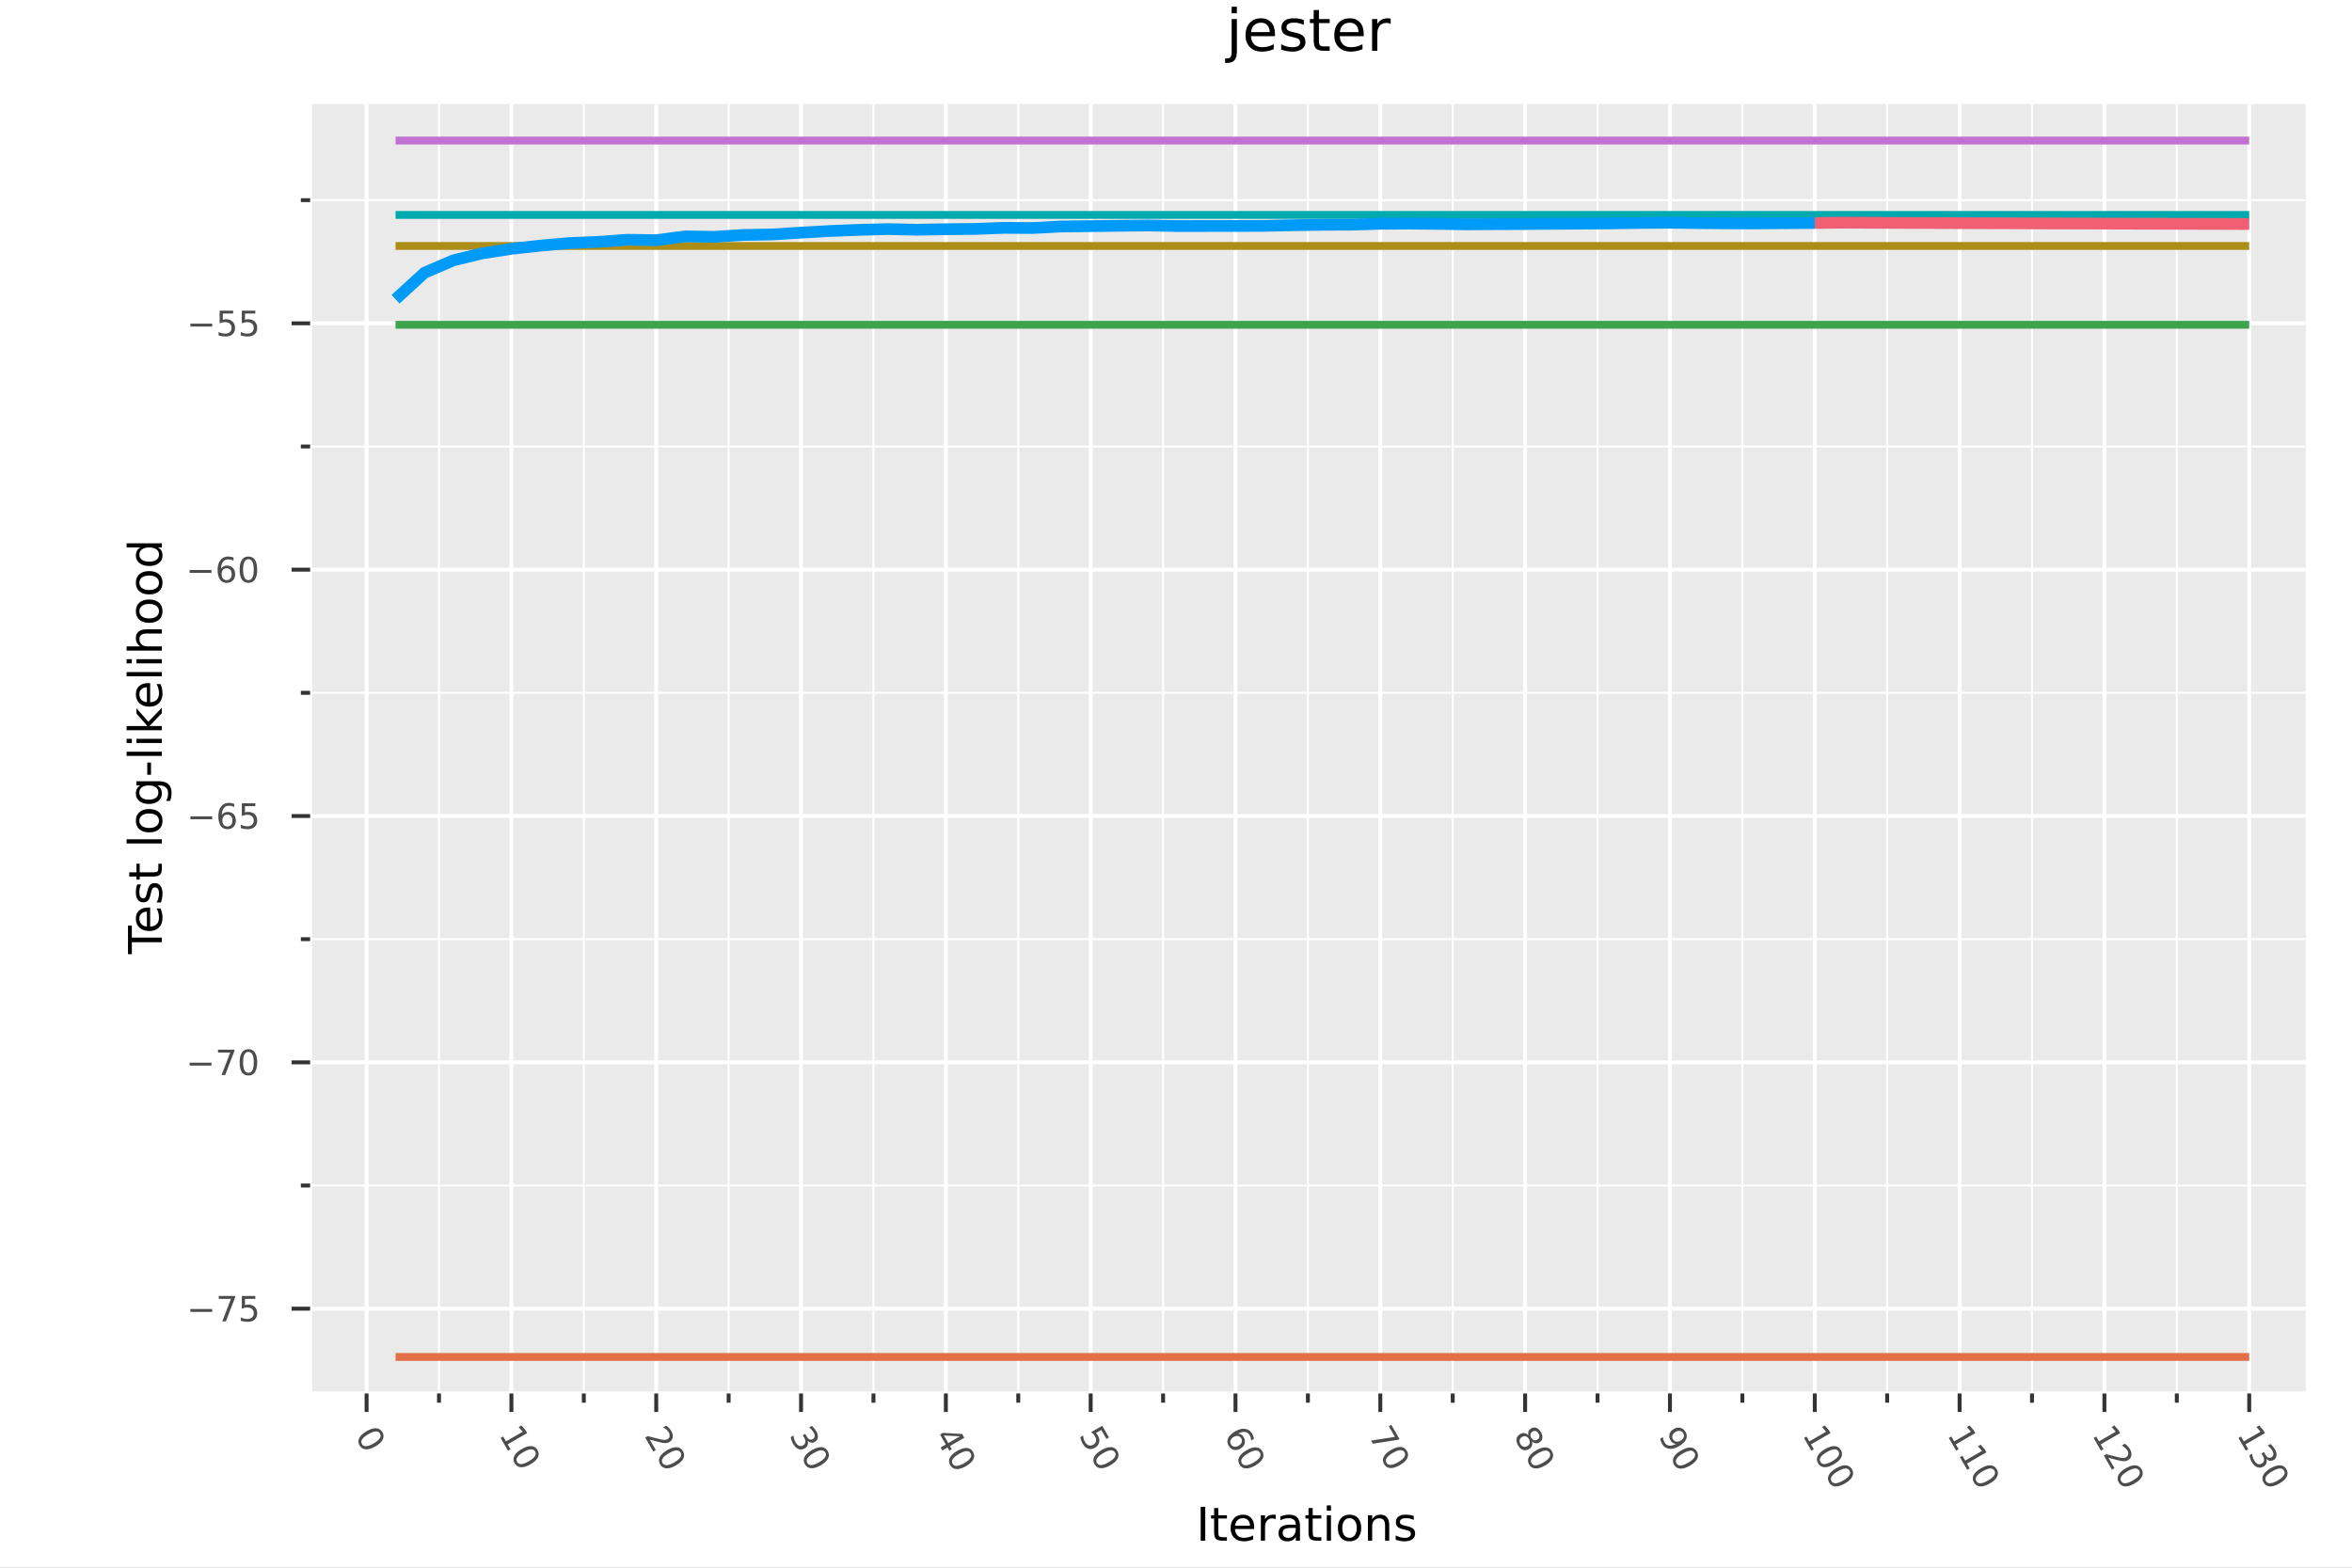 <?xml version="1.0" encoding="utf-8"?>
<svg xmlns="http://www.w3.org/2000/svg" xmlns:xlink="http://www.w3.org/1999/xlink" width="600" height="400" viewBox="0 0 2400 1600">
<rect x="0" y="0" width="2400" height="1600" fill="#808080" stroke="none"/>
<defs>
  <clipPath id="clip100">
    <rect x="0" y="0" width="2400" height="1600"/>
  </clipPath>
</defs>
<path clip-path="url(#clip100)" d="
M0 1600 L2400 1600 L2400 0 L0 0  Z
  " fill="#ffffff" fill-rule="evenodd" fill-opacity="1"/>
<defs>
  <clipPath id="clip101">
    <rect x="480" y="0" width="1681" height="1600"/>
  </clipPath>
</defs>
<path clip-path="url(#clip100)" d="
M316.442 1422.18 L2352.76 1422.18 L2352.76 106.192 L316.442 106.192  Z
  " fill="#eaeaea" fill-rule="evenodd" fill-opacity="1"/>
<defs>
  <clipPath id="clip102">
    <rect x="316" y="106" width="2037" height="1317"/>
  </clipPath>
</defs>
<polyline clip-path="url(#clip102)" style="stroke:#ffffff; stroke-linecap:butt; stroke-linejoin:round; stroke-width:4; stroke-opacity:1; fill:none" points="
  374.074,1422.18 374.074,106.192 
  "/>
<polyline clip-path="url(#clip102)" style="stroke:#ffffff; stroke-linecap:butt; stroke-linejoin:round; stroke-width:4; stroke-opacity:1; fill:none" points="
  521.847,1422.18 521.847,106.192 
  "/>
<polyline clip-path="url(#clip102)" style="stroke:#ffffff; stroke-linecap:butt; stroke-linejoin:round; stroke-width:4; stroke-opacity:1; fill:none" points="
  669.62,1422.18 669.62,106.192 
  "/>
<polyline clip-path="url(#clip102)" style="stroke:#ffffff; stroke-linecap:butt; stroke-linejoin:round; stroke-width:4; stroke-opacity:1; fill:none" points="
  817.393,1422.18 817.393,106.192 
  "/>
<polyline clip-path="url(#clip102)" style="stroke:#ffffff; stroke-linecap:butt; stroke-linejoin:round; stroke-width:4; stroke-opacity:1; fill:none" points="
  965.166,1422.18 965.166,106.192 
  "/>
<polyline clip-path="url(#clip102)" style="stroke:#ffffff; stroke-linecap:butt; stroke-linejoin:round; stroke-width:4; stroke-opacity:1; fill:none" points="
  1112.94,1422.18 1112.94,106.192 
  "/>
<polyline clip-path="url(#clip102)" style="stroke:#ffffff; stroke-linecap:butt; stroke-linejoin:round; stroke-width:4; stroke-opacity:1; fill:none" points="
  1260.71,1422.18 1260.71,106.192 
  "/>
<polyline clip-path="url(#clip102)" style="stroke:#ffffff; stroke-linecap:butt; stroke-linejoin:round; stroke-width:4; stroke-opacity:1; fill:none" points="
  1408.49,1422.18 1408.49,106.192 
  "/>
<polyline clip-path="url(#clip102)" style="stroke:#ffffff; stroke-linecap:butt; stroke-linejoin:round; stroke-width:4; stroke-opacity:1; fill:none" points="
  1556.26,1422.18 1556.26,106.192 
  "/>
<polyline clip-path="url(#clip102)" style="stroke:#ffffff; stroke-linecap:butt; stroke-linejoin:round; stroke-width:4; stroke-opacity:1; fill:none" points="
  1704.03,1422.18 1704.03,106.192 
  "/>
<polyline clip-path="url(#clip102)" style="stroke:#ffffff; stroke-linecap:butt; stroke-linejoin:round; stroke-width:4; stroke-opacity:1; fill:none" points="
  1851.81,1422.18 1851.81,106.192 
  "/>
<polyline clip-path="url(#clip102)" style="stroke:#ffffff; stroke-linecap:butt; stroke-linejoin:round; stroke-width:4; stroke-opacity:1; fill:none" points="
  1999.58,1422.18 1999.58,106.192 
  "/>
<polyline clip-path="url(#clip102)" style="stroke:#ffffff; stroke-linecap:butt; stroke-linejoin:round; stroke-width:4; stroke-opacity:1; fill:none" points="
  2147.35,1422.18 2147.35,106.192 
  "/>
<polyline clip-path="url(#clip102)" style="stroke:#ffffff; stroke-linecap:butt; stroke-linejoin:round; stroke-width:4; stroke-opacity:1; fill:none" points="
  2295.12,1422.18 2295.12,106.192 
  "/>
<polyline clip-path="url(#clip102)" style="stroke:#ffffff; stroke-linecap:butt; stroke-linejoin:round; stroke-width:2; stroke-opacity:1; fill:none" points="
  447.96,1422.18 447.96,106.192 
  "/>
<polyline clip-path="url(#clip102)" style="stroke:#ffffff; stroke-linecap:butt; stroke-linejoin:round; stroke-width:2; stroke-opacity:1; fill:none" points="
  595.733,1422.18 595.733,106.192 
  "/>
<polyline clip-path="url(#clip102)" style="stroke:#ffffff; stroke-linecap:butt; stroke-linejoin:round; stroke-width:2; stroke-opacity:1; fill:none" points="
  743.507,1422.18 743.507,106.192 
  "/>
<polyline clip-path="url(#clip102)" style="stroke:#ffffff; stroke-linecap:butt; stroke-linejoin:round; stroke-width:2; stroke-opacity:1; fill:none" points="
  891.28,1422.18 891.28,106.192 
  "/>
<polyline clip-path="url(#clip102)" style="stroke:#ffffff; stroke-linecap:butt; stroke-linejoin:round; stroke-width:2; stroke-opacity:1; fill:none" points="
  1039.05,1422.18 1039.05,106.192 
  "/>
<polyline clip-path="url(#clip102)" style="stroke:#ffffff; stroke-linecap:butt; stroke-linejoin:round; stroke-width:2; stroke-opacity:1; fill:none" points="
  1186.83,1422.18 1186.83,106.192 
  "/>
<polyline clip-path="url(#clip102)" style="stroke:#ffffff; stroke-linecap:butt; stroke-linejoin:round; stroke-width:2; stroke-opacity:1; fill:none" points="
  1334.6,1422.18 1334.6,106.192 
  "/>
<polyline clip-path="url(#clip102)" style="stroke:#ffffff; stroke-linecap:butt; stroke-linejoin:round; stroke-width:2; stroke-opacity:1; fill:none" points="
  1482.37,1422.18 1482.37,106.192 
  "/>
<polyline clip-path="url(#clip102)" style="stroke:#ffffff; stroke-linecap:butt; stroke-linejoin:round; stroke-width:2; stroke-opacity:1; fill:none" points="
  1630.15,1422.18 1630.15,106.192 
  "/>
<polyline clip-path="url(#clip102)" style="stroke:#ffffff; stroke-linecap:butt; stroke-linejoin:round; stroke-width:2; stroke-opacity:1; fill:none" points="
  1777.92,1422.18 1777.92,106.192 
  "/>
<polyline clip-path="url(#clip102)" style="stroke:#ffffff; stroke-linecap:butt; stroke-linejoin:round; stroke-width:2; stroke-opacity:1; fill:none" points="
  1925.69,1422.18 1925.69,106.192 
  "/>
<polyline clip-path="url(#clip102)" style="stroke:#ffffff; stroke-linecap:butt; stroke-linejoin:round; stroke-width:2; stroke-opacity:1; fill:none" points="
  2073.46,1422.18 2073.46,106.192 
  "/>
<polyline clip-path="url(#clip102)" style="stroke:#ffffff; stroke-linecap:butt; stroke-linejoin:round; stroke-width:2; stroke-opacity:1; fill:none" points="
  2221.24,1422.18 2221.24,106.192 
  "/>
<polyline clip-path="url(#clip100)" style="stroke:#ffffff; stroke-linecap:butt; stroke-linejoin:round; stroke-width:4; stroke-opacity:1; fill:none" points="
  316.442,1422.18 2352.76,1422.18 
  "/>
<polyline clip-path="url(#clip100)" style="stroke:#333333; stroke-linecap:butt; stroke-linejoin:round; stroke-width:4; stroke-opacity:1; fill:none" points="
  374.074,1422.18 374.074,1441.07 
  "/>
<polyline clip-path="url(#clip100)" style="stroke:#333333; stroke-linecap:butt; stroke-linejoin:round; stroke-width:4; stroke-opacity:1; fill:none" points="
  521.847,1422.18 521.847,1441.07 
  "/>
<polyline clip-path="url(#clip100)" style="stroke:#333333; stroke-linecap:butt; stroke-linejoin:round; stroke-width:4; stroke-opacity:1; fill:none" points="
  669.62,1422.18 669.62,1441.07 
  "/>
<polyline clip-path="url(#clip100)" style="stroke:#333333; stroke-linecap:butt; stroke-linejoin:round; stroke-width:4; stroke-opacity:1; fill:none" points="
  817.393,1422.18 817.393,1441.07 
  "/>
<polyline clip-path="url(#clip100)" style="stroke:#333333; stroke-linecap:butt; stroke-linejoin:round; stroke-width:4; stroke-opacity:1; fill:none" points="
  965.166,1422.18 965.166,1441.07 
  "/>
<polyline clip-path="url(#clip100)" style="stroke:#333333; stroke-linecap:butt; stroke-linejoin:round; stroke-width:4; stroke-opacity:1; fill:none" points="
  1112.94,1422.18 1112.94,1441.07 
  "/>
<polyline clip-path="url(#clip100)" style="stroke:#333333; stroke-linecap:butt; stroke-linejoin:round; stroke-width:4; stroke-opacity:1; fill:none" points="
  1260.71,1422.18 1260.71,1441.07 
  "/>
<polyline clip-path="url(#clip100)" style="stroke:#333333; stroke-linecap:butt; stroke-linejoin:round; stroke-width:4; stroke-opacity:1; fill:none" points="
  1408.49,1422.18 1408.49,1441.07 
  "/>
<polyline clip-path="url(#clip100)" style="stroke:#333333; stroke-linecap:butt; stroke-linejoin:round; stroke-width:4; stroke-opacity:1; fill:none" points="
  1556.26,1422.18 1556.26,1441.07 
  "/>
<polyline clip-path="url(#clip100)" style="stroke:#333333; stroke-linecap:butt; stroke-linejoin:round; stroke-width:4; stroke-opacity:1; fill:none" points="
  1704.03,1422.18 1704.03,1441.07 
  "/>
<polyline clip-path="url(#clip100)" style="stroke:#333333; stroke-linecap:butt; stroke-linejoin:round; stroke-width:4; stroke-opacity:1; fill:none" points="
  1851.81,1422.18 1851.81,1441.07 
  "/>
<polyline clip-path="url(#clip100)" style="stroke:#333333; stroke-linecap:butt; stroke-linejoin:round; stroke-width:4; stroke-opacity:1; fill:none" points="
  1999.58,1422.18 1999.58,1441.07 
  "/>
<polyline clip-path="url(#clip100)" style="stroke:#333333; stroke-linecap:butt; stroke-linejoin:round; stroke-width:4; stroke-opacity:1; fill:none" points="
  2147.35,1422.18 2147.35,1441.07 
  "/>
<polyline clip-path="url(#clip100)" style="stroke:#333333; stroke-linecap:butt; stroke-linejoin:round; stroke-width:4; stroke-opacity:1; fill:none" points="
  2295.12,1422.18 2295.12,1441.07 
  "/>
<polyline clip-path="url(#clip100)" style="stroke:#333333; stroke-linecap:butt; stroke-linejoin:round; stroke-width:4; stroke-opacity:1; fill:none" points="
  447.96,1422.18 447.96,1431.63 
  "/>
<polyline clip-path="url(#clip100)" style="stroke:#333333; stroke-linecap:butt; stroke-linejoin:round; stroke-width:4; stroke-opacity:1; fill:none" points="
  595.733,1422.18 595.733,1431.63 
  "/>
<polyline clip-path="url(#clip100)" style="stroke:#333333; stroke-linecap:butt; stroke-linejoin:round; stroke-width:4; stroke-opacity:1; fill:none" points="
  743.507,1422.18 743.507,1431.63 
  "/>
<polyline clip-path="url(#clip100)" style="stroke:#333333; stroke-linecap:butt; stroke-linejoin:round; stroke-width:4; stroke-opacity:1; fill:none" points="
  891.28,1422.18 891.28,1431.63 
  "/>
<polyline clip-path="url(#clip100)" style="stroke:#333333; stroke-linecap:butt; stroke-linejoin:round; stroke-width:4; stroke-opacity:1; fill:none" points="
  1039.05,1422.18 1039.05,1431.63 
  "/>
<polyline clip-path="url(#clip100)" style="stroke:#333333; stroke-linecap:butt; stroke-linejoin:round; stroke-width:4; stroke-opacity:1; fill:none" points="
  1186.83,1422.18 1186.83,1431.63 
  "/>
<polyline clip-path="url(#clip100)" style="stroke:#333333; stroke-linecap:butt; stroke-linejoin:round; stroke-width:4; stroke-opacity:1; fill:none" points="
  1334.6,1422.18 1334.6,1431.63 
  "/>
<polyline clip-path="url(#clip100)" style="stroke:#333333; stroke-linecap:butt; stroke-linejoin:round; stroke-width:4; stroke-opacity:1; fill:none" points="
  1482.37,1422.18 1482.37,1431.63 
  "/>
<polyline clip-path="url(#clip100)" style="stroke:#333333; stroke-linecap:butt; stroke-linejoin:round; stroke-width:4; stroke-opacity:1; fill:none" points="
  1630.15,1422.18 1630.15,1431.63 
  "/>
<polyline clip-path="url(#clip100)" style="stroke:#333333; stroke-linecap:butt; stroke-linejoin:round; stroke-width:4; stroke-opacity:1; fill:none" points="
  1777.92,1422.18 1777.92,1431.63 
  "/>
<polyline clip-path="url(#clip100)" style="stroke:#333333; stroke-linecap:butt; stroke-linejoin:round; stroke-width:4; stroke-opacity:1; fill:none" points="
  1925.69,1422.18 1925.69,1431.63 
  "/>
<polyline clip-path="url(#clip100)" style="stroke:#333333; stroke-linecap:butt; stroke-linejoin:round; stroke-width:4; stroke-opacity:1; fill:none" points="
  2073.46,1422.18 2073.46,1431.63 
  "/>
<polyline clip-path="url(#clip100)" style="stroke:#333333; stroke-linecap:butt; stroke-linejoin:round; stroke-width:4; stroke-opacity:1; fill:none" points="
  2221.24,1422.18 2221.24,1431.63 
  "/>
<path clip-path="url(#clip100)" d="M387.777 1463.13 Q386.423 1460.78 383.422 1460.93 Q380.444 1461.09 375.813 1463.76 Q371.198 1466.43 369.559 1468.94 Q367.945 1471.45 369.299 1473.8 Q370.662 1476.16 373.639 1476 Q376.64 1475.85 381.256 1473.19 Q385.887 1470.52 387.501 1468 Q389.14 1465.49 387.777 1463.13 M390.183 1461.74 Q392.361 1465.51 390.515 1469.23 Q388.693 1472.94 383.01 1476.23 Q377.341 1479.5 373.195 1479.23 Q369.072 1478.96 366.893 1475.19 Q364.714 1471.41 366.537 1467.69 Q368.383 1463.98 374.051 1460.71 Q379.734 1457.43 383.857 1457.69 Q388.004 1457.97 390.183 1461.74 Z" fill="#4c4c4c" fill-rule="evenodd" fill-opacity="1" /><path clip-path="url(#clip100)" d="M513.431 1466.14 L516.295 1471.1 L533.42 1461.21 L529.222 1456.44 L531.988 1454.84 L536.17 1459.58 L537.923 1462.62 L518.032 1474.11 L520.896 1479.07 L518.34 1480.54 L510.875 1467.61 L513.431 1466.14 Z" fill="#4c4c4c" fill-rule="evenodd" fill-opacity="1" /><path clip-path="url(#clip100)" d="M546.08 1481.37 Q544.725 1479.02 541.724 1479.17 Q538.747 1479.33 534.116 1482 Q529.5 1484.66 527.862 1487.17 Q526.247 1489.69 527.601 1492.04 Q528.964 1494.4 531.942 1494.24 Q534.943 1494.09 539.559 1491.43 Q544.189 1488.75 545.804 1486.24 Q547.442 1483.73 546.08 1481.37 M548.485 1479.98 Q550.664 1483.75 548.818 1487.46 Q546.995 1491.18 541.312 1494.46 Q535.644 1497.74 531.497 1497.46 Q527.375 1497.2 525.196 1493.42 Q523.017 1489.65 524.839 1485.93 Q526.686 1482.22 532.354 1478.95 Q538.037 1475.67 542.16 1475.93 Q546.306 1476.2 548.485 1479.98 Z" fill="#4c4c4c" fill-rule="evenodd" fill-opacity="1" /><path clip-path="url(#clip100)" d="M663.062 1469.35 L669.181 1479.95 L666.625 1481.43 L658.396 1467.18 L660.952 1465.7 Q663.74 1466.4 668.465 1467.64 Q673.215 1468.89 674.53 1469.15 Q677.011 1469.66 678.468 1469.58 Q679.949 1469.51 681.047 1468.87 Q682.836 1467.84 683.234 1465.93 Q683.642 1464.03 682.478 1462.01 Q681.654 1460.59 680.237 1459.28 Q678.83 1457.99 676.781 1456.76 L679.848 1454.99 Q681.644 1456.4 682.94 1457.78 Q684.236 1459.15 685 1460.48 Q687.014 1463.97 686.467 1467.05 Q685.921 1470.13 683.004 1471.81 Q681.621 1472.61 680.069 1472.81 Q678.541 1473.01 676.068 1472.61 Q675.415 1472.49 672.161 1471.68 Q668.923 1470.86 663.062 1469.35 Z" fill="#4c4c4c" fill-rule="evenodd" fill-opacity="1" /><path clip-path="url(#clip100)" d="M694.504 1482.49 Q693.15 1480.15 690.148 1480.3 Q687.171 1480.45 682.54 1483.13 Q677.924 1485.79 676.286 1488.3 Q674.671 1490.82 676.026 1493.16 Q677.388 1495.52 680.366 1495.37 Q683.367 1495.22 687.983 1492.55 Q692.614 1489.88 694.228 1487.36 Q695.867 1484.86 694.504 1482.49 M696.909 1481.11 Q699.088 1484.88 697.242 1488.59 Q695.42 1492.31 689.736 1495.59 Q684.068 1498.86 679.922 1498.59 Q675.799 1498.33 673.62 1494.55 Q671.441 1490.78 673.264 1487.06 Q675.11 1483.35 680.778 1480.08 Q686.461 1476.79 690.584 1477.06 Q694.73 1477.33 696.909 1481.11 Z" fill="#4c4c4c" fill-rule="evenodd" fill-opacity="1" /><path clip-path="url(#clip100)" d="M824.132 1470.34 Q824.925 1472.79 824.154 1474.86 Q823.393 1476.94 821.228 1478.19 Q817.905 1480.11 814.766 1478.87 Q811.628 1477.64 809.197 1473.43 Q808.381 1472.01 807.799 1470.35 Q807.21 1468.7 806.846 1466.79 L809.778 1465.09 Q809.77 1466.78 810.262 1468.5 Q810.755 1470.22 811.701 1471.86 Q813.35 1474.72 815.337 1475.56 Q817.333 1476.41 819.483 1475.17 Q821.467 1474.02 821.773 1471.98 Q822.102 1469.95 820.67 1467.47 L819.159 1464.85 L821.655 1463.41 L823.235 1466.14 Q824.528 1468.38 826.101 1469.06 Q827.689 1469.73 829.373 1468.76 Q831.102 1467.76 831.307 1465.99 Q831.536 1464.24 830.217 1461.95 Q829.496 1460.71 828.401 1459.43 Q827.306 1458.16 825.745 1456.78 L828.451 1455.21 Q829.931 1456.67 831.039 1458.03 Q832.156 1459.41 832.929 1460.75 Q834.926 1464.21 834.51 1467.13 Q834.11 1470.05 831.433 1471.6 Q829.569 1472.67 827.66 1472.35 Q825.765 1472.02 824.132 1470.34 Z" fill="#4c4c4c" fill-rule="evenodd" fill-opacity="1" /><path clip-path="url(#clip100)" d="M842.225 1482.4 Q840.871 1480.06 837.869 1480.21 Q834.892 1480.36 830.261 1483.04 Q825.645 1485.7 824.007 1488.21 Q822.392 1490.73 823.747 1493.07 Q825.109 1495.43 828.087 1495.28 Q831.088 1495.13 835.704 1492.46 Q840.335 1489.79 841.949 1487.27 Q843.588 1484.76 842.225 1482.4 M844.63 1481.02 Q846.809 1484.79 844.963 1488.5 Q843.141 1492.22 837.457 1495.5 Q831.789 1498.77 827.643 1498.5 Q823.52 1498.24 821.341 1494.46 Q819.162 1490.69 820.985 1486.97 Q822.831 1483.26 828.499 1479.98 Q834.182 1476.7 838.305 1476.97 Q842.452 1477.24 844.63 1481.02 Z" fill="#4c4c4c" fill-rule="evenodd" fill-opacity="1" /><path clip-path="url(#clip100)" d="M979.594 1465.88 L963.184 1465.13 L967.611 1472.8 L979.594 1465.88 M981.781 1463.55 L983.985 1467.37 L969.356 1475.82 L971.205 1479.02 L968.679 1480.48 L966.83 1477.28 L961.538 1480.33 L959.793 1477.31 L965.086 1474.25 L959.235 1464.12 L962.167 1462.43 L981.781 1463.55 Z" fill="#4c4c4c" fill-rule="evenodd" fill-opacity="1" /><path clip-path="url(#clip100)" d="M990.484 1483.25 Q989.13 1480.9 986.129 1481.05 Q983.151 1481.21 978.52 1483.88 Q973.905 1486.54 972.266 1489.05 Q970.652 1491.57 972.006 1493.91 Q973.369 1496.28 976.346 1496.12 Q979.347 1495.97 983.963 1493.31 Q988.594 1490.63 990.208 1488.12 Q991.847 1485.61 990.484 1483.25 M992.89 1481.86 Q995.068 1485.63 993.222 1489.34 Q991.4 1493.06 985.717 1496.34 Q980.048 1499.62 975.902 1499.34 Q971.779 1499.08 969.6 1495.3 Q967.421 1491.53 969.244 1487.81 Q971.09 1484.1 976.758 1480.83 Q982.442 1477.55 986.564 1477.81 Q990.711 1478.08 992.89 1481.86 Z" fill="#4c4c4c" fill-rule="evenodd" fill-opacity="1" /><path clip-path="url(#clip100)" d="M1124.71 1455.16 L1131.59 1467.09 L1129.04 1468.56 L1123.76 1459.42 L1118.26 1462.6 Q1118.86 1463.13 1119.35 1463.73 Q1119.85 1464.32 1120.24 1464.98 Q1122.41 1468.74 1121.61 1472.13 Q1120.82 1475.51 1117.3 1477.54 Q1113.68 1479.63 1110.36 1478.54 Q1107.06 1477.44 1104.69 1473.34 Q1103.88 1471.92 1103.27 1470.31 Q1102.66 1468.71 1102.24 1466.87 L1105.29 1465.11 Q1105.34 1466.89 1105.81 1468.54 Q1106.28 1470.19 1107.21 1471.8 Q1108.71 1474.4 1110.96 1475.13 Q1113.2 1475.86 1115.55 1474.51 Q1117.89 1473.15 1118.39 1470.84 Q1118.88 1468.53 1117.38 1465.93 Q1116.67 1464.72 1115.7 1463.65 Q1114.73 1462.61 1113.43 1461.67 L1124.71 1455.16 Z" fill="#4c4c4c" fill-rule="evenodd" fill-opacity="1" /><path clip-path="url(#clip100)" d="M1137.75 1482.37 Q1136.4 1480.03 1133.4 1480.18 Q1130.42 1480.33 1125.79 1483.01 Q1121.17 1485.67 1119.54 1488.18 Q1117.92 1490.7 1119.28 1493.04 Q1120.64 1495.4 1123.62 1495.25 Q1126.62 1495.1 1131.23 1492.43 Q1135.86 1489.76 1137.48 1487.24 Q1139.12 1484.73 1137.75 1482.37 M1140.16 1480.99 Q1142.34 1484.76 1140.49 1488.47 Q1138.67 1492.19 1132.99 1495.47 Q1127.32 1498.74 1123.17 1498.47 Q1119.05 1498.21 1116.87 1494.43 Q1114.69 1490.66 1116.51 1486.94 Q1118.36 1483.23 1124.03 1479.95 Q1129.71 1476.67 1133.83 1476.94 Q1137.98 1477.21 1140.16 1480.99 Z" fill="#4c4c4c" fill-rule="evenodd" fill-opacity="1" /><path clip-path="url(#clip100)" d="M1266.55 1468.01 Q1265.37 1465.97 1263.28 1465.57 Q1261.19 1465.19 1258.76 1466.6 Q1256.34 1467.99 1255.61 1470 Q1254.9 1472.01 1256.09 1474.05 Q1257.27 1476.1 1259.35 1476.48 Q1261.46 1476.87 1263.88 1475.47 Q1266.31 1474.06 1267.02 1472.05 Q1267.73 1470.06 1266.55 1468.01 M1279.55 1468.55 L1276.78 1470.14 Q1276.66 1468.69 1276.27 1467.35 Q1275.89 1466.03 1275.23 1464.89 Q1273.49 1461.88 1270.54 1461.46 Q1267.6 1461.05 1263.37 1463.19 Q1265.19 1463.33 1266.65 1464.26 Q1268.13 1465.19 1269.06 1466.8 Q1271.01 1470.19 1270.08 1473.33 Q1269.17 1476.48 1265.64 1478.52 Q1262.18 1480.52 1258.91 1479.68 Q1255.64 1478.84 1253.68 1475.44 Q1251.43 1471.55 1253.22 1467.77 Q1255.02 1463.98 1260.69 1460.71 Q1266.01 1457.64 1270.63 1458.34 Q1275.26 1459.03 1277.72 1463.29 Q1278.38 1464.43 1278.82 1465.72 Q1279.27 1467.02 1279.55 1468.55 Z" fill="#4c4c4c" fill-rule="evenodd" fill-opacity="1" /><path clip-path="url(#clip100)" d="M1285.66 1482.6 Q1284.3 1480.25 1281.3 1480.4 Q1278.32 1480.56 1273.69 1483.23 Q1269.08 1485.9 1267.44 1488.41 Q1265.82 1490.92 1267.18 1493.27 Q1268.54 1495.63 1271.52 1495.47 Q1274.52 1495.32 1279.14 1492.66 Q1283.77 1489.99 1285.38 1487.47 Q1287.02 1484.96 1285.66 1482.6 M1288.06 1481.21 Q1290.24 1484.98 1288.4 1488.7 Q1286.57 1492.42 1280.89 1495.7 Q1275.22 1498.97 1271.07 1498.7 Q1266.95 1498.43 1264.77 1494.66 Q1262.59 1490.88 1264.42 1487.16 Q1266.26 1483.45 1271.93 1480.18 Q1277.61 1476.9 1281.74 1477.16 Q1285.88 1477.44 1288.06 1481.21 Z" fill="#4c4c4c" fill-rule="evenodd" fill-opacity="1" /><path clip-path="url(#clip100)" d="M1419.71 1454.22 L1428.04 1468.65 L1426.75 1469.4 L1400.89 1473.46 L1399.06 1470.29 L1423.38 1466.47 L1417.15 1455.69 L1419.71 1454.22 Z" fill="#4c4c4c" fill-rule="evenodd" fill-opacity="1" /><path clip-path="url(#clip100)" d="M1433.21 1482.22 Q1431.86 1479.88 1428.86 1480.03 Q1425.88 1480.18 1421.25 1482.86 Q1416.63 1485.52 1415 1488.03 Q1413.38 1490.55 1414.73 1492.89 Q1416.1 1495.25 1419.08 1495.1 Q1422.08 1494.95 1426.69 1492.28 Q1431.32 1489.61 1432.94 1487.09 Q1434.58 1484.58 1433.21 1482.22 M1435.62 1480.84 Q1437.8 1484.61 1435.95 1488.32 Q1434.13 1492.04 1428.45 1495.32 Q1422.78 1498.59 1418.63 1498.32 Q1414.51 1498.06 1412.33 1494.28 Q1410.15 1490.51 1411.97 1486.79 Q1413.82 1483.08 1419.49 1479.8 Q1425.17 1476.52 1429.29 1476.79 Q1433.44 1477.06 1435.62 1480.84 Z" fill="#4c4c4c" fill-rule="evenodd" fill-opacity="1" /><path clip-path="url(#clip100)" d="M1560.14 1468.72 Q1558.89 1466.56 1557.01 1465.98 Q1555.14 1465.41 1553.11 1466.58 Q1551.08 1467.76 1550.64 1469.66 Q1550.2 1471.57 1551.45 1473.74 Q1552.7 1475.9 1554.58 1476.48 Q1556.47 1477.05 1558.49 1475.89 Q1560.51 1474.72 1560.95 1472.8 Q1561.4 1470.9 1560.14 1468.72 M1559.68 1464.94 Q1559.03 1462.7 1559.74 1460.83 Q1560.45 1458.98 1562.37 1457.87 Q1565.06 1456.31 1567.73 1457.32 Q1570.41 1458.34 1572.33 1461.68 Q1574.27 1465.03 1573.81 1467.85 Q1573.35 1470.66 1570.65 1472.21 Q1568.73 1473.32 1566.76 1473 Q1564.8 1472.69 1563.19 1471.03 Q1563.95 1473.52 1563.17 1475.59 Q1562.39 1477.69 1560.24 1478.93 Q1556.98 1480.81 1554.08 1479.82 Q1551.19 1478.84 1549.04 1475.13 Q1546.9 1471.41 1547.49 1468.41 Q1548.09 1465.41 1551.35 1463.53 Q1553.5 1462.29 1555.7 1462.66 Q1557.9 1463.04 1559.68 1464.94 M1563.83 1461.06 Q1562.09 1462.06 1561.74 1463.71 Q1561.39 1465.37 1562.53 1467.34 Q1563.66 1469.29 1565.27 1469.83 Q1566.89 1470.38 1568.63 1469.37 Q1570.38 1468.36 1570.71 1466.69 Q1571.06 1465.02 1569.93 1463.07 Q1568.79 1461.1 1567.18 1460.57 Q1565.58 1460.05 1563.83 1461.06 Z" fill="#4c4c4c" fill-rule="evenodd" fill-opacity="1" /><path clip-path="url(#clip100)" d="M1581.24 1482.66 Q1579.88 1480.31 1576.88 1480.46 Q1573.91 1480.62 1569.27 1483.29 Q1564.66 1485.96 1563.02 1488.47 Q1561.41 1490.98 1562.76 1493.33 Q1564.12 1495.69 1567.1 1495.53 Q1570.1 1495.38 1574.72 1492.72 Q1579.35 1490.05 1580.96 1487.53 Q1582.6 1485.02 1581.24 1482.66 M1583.64 1481.27 Q1585.82 1485.04 1583.98 1488.76 Q1582.15 1492.48 1576.47 1495.76 Q1570.8 1499.03 1566.66 1498.76 Q1562.53 1498.49 1560.35 1494.72 Q1558.18 1490.94 1560 1487.23 Q1561.84 1483.51 1567.51 1480.24 Q1573.2 1476.96 1577.32 1477.23 Q1581.46 1477.5 1583.64 1481.27 Z" fill="#4c4c4c" fill-rule="evenodd" fill-opacity="1" /><path clip-path="url(#clip100)" d="M1694.11 1468.35 L1696.87 1466.75 Q1696.99 1468.21 1697.38 1469.55 Q1697.78 1470.88 1698.43 1472.01 Q1700.16 1475.02 1703.09 1475.43 Q1706.04 1475.86 1710.29 1473.7 Q1708.49 1473.58 1707.03 1472.64 Q1705.56 1471.7 1704.63 1470.08 Q1702.68 1466.71 1703.57 1463.57 Q1704.49 1460.43 1708.02 1458.39 Q1711.48 1456.4 1714.75 1457.23 Q1718.02 1458.07 1719.98 1461.47 Q1722.23 1465.36 1720.42 1469.14 Q1718.63 1472.91 1712.95 1476.2 Q1707.64 1479.26 1703.01 1478.57 Q1698.41 1477.88 1695.95 1473.62 Q1695.29 1472.48 1694.84 1471.18 Q1694.39 1469.87 1694.11 1468.35 M1707.11 1468.9 Q1708.29 1470.95 1710.38 1471.33 Q1712.47 1471.72 1714.91 1470.32 Q1717.33 1468.92 1718.03 1466.91 Q1718.76 1464.9 1717.58 1462.86 Q1716.4 1460.81 1714.29 1460.43 Q1712.21 1460.05 1709.79 1461.44 Q1707.35 1462.85 1706.64 1464.85 Q1705.93 1466.86 1707.11 1468.9 Z" fill="#4c4c4c" fill-rule="evenodd" fill-opacity="1" /><path clip-path="url(#clip100)" d="M1729.1 1482.81 Q1727.74 1480.46 1724.74 1480.61 Q1721.77 1480.77 1717.13 1483.44 Q1712.52 1486.11 1710.88 1488.62 Q1709.27 1491.13 1710.62 1493.48 Q1711.98 1495.84 1714.96 1495.68 Q1717.96 1495.53 1722.58 1492.87 Q1727.21 1490.2 1728.82 1487.68 Q1730.46 1485.17 1729.1 1482.81 M1731.5 1481.42 Q1733.68 1485.2 1731.84 1488.91 Q1730.01 1492.63 1724.33 1495.91 Q1718.66 1499.18 1714.52 1498.91 Q1710.39 1498.64 1708.21 1494.87 Q1706.04 1491.09 1707.86 1487.38 Q1709.7 1483.66 1715.37 1480.39 Q1721.06 1477.11 1725.18 1477.38 Q1729.32 1477.65 1731.5 1481.42 Z" fill="#4c4c4c" fill-rule="evenodd" fill-opacity="1" /><path clip-path="url(#clip100)" d="M1843.39 1466.14 L1846.25 1471.1 L1863.38 1461.21 L1859.18 1456.44 L1861.95 1454.84 L1866.13 1459.58 L1867.88 1462.62 L1847.99 1474.11 L1850.85 1479.07 L1848.3 1480.54 L1840.83 1467.61 L1843.39 1466.14 Z" fill="#4c4c4c" fill-rule="evenodd" fill-opacity="1" /><path clip-path="url(#clip100)" d="M1876.04 1481.37 Q1874.68 1479.02 1871.68 1479.17 Q1868.7 1479.33 1864.07 1482 Q1859.46 1484.66 1857.82 1487.17 Q1856.21 1489.69 1857.56 1492.04 Q1858.92 1494.4 1861.9 1494.24 Q1864.9 1494.09 1869.52 1491.43 Q1874.15 1488.75 1875.76 1486.24 Q1877.4 1483.73 1876.04 1481.37 M1878.44 1479.98 Q1880.62 1483.75 1878.78 1487.46 Q1876.95 1491.18 1871.27 1494.46 Q1865.6 1497.74 1861.46 1497.46 Q1857.33 1497.2 1855.15 1493.42 Q1852.98 1489.65 1854.8 1485.93 Q1856.64 1482.22 1862.31 1478.95 Q1868 1475.67 1872.12 1475.93 Q1876.26 1476.2 1878.44 1479.98 Z" fill="#4c4c4c" fill-rule="evenodd" fill-opacity="1" /><path clip-path="url(#clip100)" d="M1887.35 1500.96 Q1885.99 1498.61 1882.99 1498.76 Q1880.02 1498.92 1875.38 1501.59 Q1870.77 1504.26 1869.13 1506.76 Q1867.52 1509.28 1868.87 1511.63 Q1870.23 1513.99 1873.21 1513.83 Q1876.21 1513.68 1880.83 1511.02 Q1885.46 1508.34 1887.07 1505.83 Q1888.71 1503.32 1887.35 1500.96 M1889.75 1499.57 Q1891.93 1503.34 1890.09 1507.05 Q1888.26 1510.77 1882.58 1514.05 Q1876.91 1517.33 1872.77 1517.05 Q1868.64 1516.79 1866.46 1513.01 Q1864.29 1509.24 1866.11 1505.52 Q1867.95 1501.81 1873.62 1498.54 Q1879.31 1495.26 1883.43 1495.52 Q1887.58 1495.8 1889.75 1499.57 Z" fill="#4c4c4c" fill-rule="evenodd" fill-opacity="1" /><path clip-path="url(#clip100)" d="M1991.16 1466.14 L1994.03 1471.1 L2011.15 1461.21 L2006.95 1456.44 L2009.72 1454.84 L2013.9 1459.58 L2015.65 1462.62 L1995.76 1474.11 L1998.63 1479.07 L1996.07 1480.54 L1988.61 1467.61 L1991.16 1466.14 Z" fill="#4c4c4c" fill-rule="evenodd" fill-opacity="1" /><path clip-path="url(#clip100)" d="M2002.47 1485.73 L2005.34 1490.69 L2022.46 1480.8 L2018.26 1476.03 L2021.03 1474.43 L2025.21 1479.18 L2026.96 1482.21 L2007.07 1493.7 L2009.94 1498.66 L2007.38 1500.13 L1999.92 1487.2 L2002.47 1485.73 Z" fill="#4c4c4c" fill-rule="evenodd" fill-opacity="1" /><path clip-path="url(#clip100)" d="M2035.12 1500.96 Q2033.77 1498.61 2030.77 1498.76 Q2027.79 1498.92 2023.16 1501.59 Q2018.54 1504.26 2016.9 1506.76 Q2015.29 1509.28 2016.64 1511.63 Q2018.01 1513.99 2020.98 1513.83 Q2023.98 1513.68 2028.6 1511.02 Q2033.23 1508.34 2034.85 1505.83 Q2036.48 1503.32 2035.12 1500.96 M2037.53 1499.57 Q2039.71 1503.34 2037.86 1507.05 Q2036.04 1510.77 2030.35 1514.05 Q2024.69 1517.33 2020.54 1517.05 Q2016.42 1516.79 2014.24 1513.01 Q2012.06 1509.24 2013.88 1505.52 Q2015.73 1501.81 2021.4 1498.54 Q2027.08 1495.26 2031.2 1495.52 Q2035.35 1495.8 2037.53 1499.57 Z" fill="#4c4c4c" fill-rule="evenodd" fill-opacity="1" /><path clip-path="url(#clip100)" d="M2138.94 1466.14 L2141.8 1471.1 L2158.92 1461.21 L2154.73 1456.44 L2157.49 1454.84 L2161.67 1459.58 L2163.43 1462.62 L2143.54 1474.11 L2146.4 1479.07 L2143.84 1480.54 L2136.38 1467.61 L2138.94 1466.14 Z" fill="#4c4c4c" fill-rule="evenodd" fill-opacity="1" /><path clip-path="url(#clip100)" d="M2151.45 1487.82 L2157.57 1498.42 L2155.02 1499.89 L2146.79 1485.64 L2149.34 1484.16 Q2152.13 1484.86 2156.86 1486.1 Q2161.61 1487.35 2162.92 1487.61 Q2165.4 1488.12 2166.86 1488.04 Q2168.34 1487.97 2169.44 1487.34 Q2171.23 1486.3 2171.63 1484.39 Q2172.03 1482.49 2170.87 1480.48 Q2170.04 1479.05 2168.63 1477.74 Q2167.22 1476.45 2165.17 1475.23 L2168.24 1473.46 Q2170.03 1474.86 2171.33 1476.24 Q2172.63 1477.62 2173.39 1478.94 Q2175.4 1482.43 2174.86 1485.51 Q2174.31 1488.59 2171.4 1490.28 Q2170.01 1491.08 2168.46 1491.27 Q2166.93 1491.47 2164.46 1491.07 Q2163.81 1490.95 2160.55 1490.14 Q2157.31 1489.32 2151.45 1487.82 Z" fill="#4c4c4c" fill-rule="evenodd" fill-opacity="1" /><path clip-path="url(#clip100)" d="M2182.89 1500.96 Q2181.54 1498.61 2178.54 1498.76 Q2175.56 1498.92 2170.93 1501.59 Q2166.32 1504.26 2164.68 1506.76 Q2163.06 1509.28 2164.42 1511.63 Q2165.78 1513.99 2168.76 1513.83 Q2171.76 1513.68 2176.37 1511.02 Q2181 1508.34 2182.62 1505.83 Q2184.26 1503.32 2182.89 1500.96 M2185.3 1499.57 Q2187.48 1503.34 2185.63 1507.05 Q2183.81 1510.77 2178.13 1514.05 Q2172.46 1517.33 2168.31 1517.05 Q2164.19 1516.79 2162.01 1513.01 Q2159.83 1509.24 2161.65 1505.52 Q2163.5 1501.81 2169.17 1498.54 Q2174.85 1495.26 2178.97 1495.52 Q2183.12 1495.8 2185.3 1499.57 Z" fill="#4c4c4c" fill-rule="evenodd" fill-opacity="1" /><path clip-path="url(#clip100)" d="M2286.71 1466.14 L2289.57 1471.1 L2306.7 1461.21 L2302.5 1456.44 L2305.27 1454.84 L2309.45 1459.58 L2311.2 1462.62 L2291.31 1474.11 L2294.17 1479.07 L2291.62 1480.54 L2284.15 1467.61 L2286.71 1466.14 Z" fill="#4c4c4c" fill-rule="evenodd" fill-opacity="1" /><path clip-path="url(#clip100)" d="M2312.58 1488.89 Q2313.37 1491.34 2312.6 1493.41 Q2311.84 1495.49 2309.67 1496.74 Q2306.35 1498.66 2303.21 1497.43 Q2300.07 1496.19 2297.64 1491.98 Q2296.82 1490.57 2296.24 1488.9 Q2295.65 1487.25 2295.29 1485.34 L2298.22 1483.65 Q2298.21 1485.34 2298.71 1487.06 Q2299.2 1488.78 2300.14 1490.41 Q2301.79 1493.27 2303.78 1494.11 Q2305.78 1494.96 2307.93 1493.72 Q2309.91 1492.57 2310.22 1490.53 Q2310.54 1488.5 2309.11 1486.02 L2307.6 1483.4 L2310.1 1481.96 L2311.68 1484.7 Q2312.97 1486.94 2314.54 1487.61 Q2316.13 1488.28 2317.82 1487.31 Q2319.54 1486.31 2319.75 1484.55 Q2319.98 1482.79 2318.66 1480.51 Q2317.94 1479.26 2316.84 1477.99 Q2315.75 1476.71 2314.19 1475.33 L2316.89 1473.77 Q2318.37 1475.22 2319.48 1476.58 Q2320.6 1477.96 2321.37 1479.3 Q2323.37 1482.76 2322.95 1485.69 Q2322.55 1488.6 2319.88 1490.15 Q2318.01 1491.22 2316.1 1490.9 Q2314.21 1490.57 2312.58 1488.89 Z" fill="#4c4c4c" fill-rule="evenodd" fill-opacity="1" /><path clip-path="url(#clip100)" d="M2330.67 1500.96 Q2329.31 1498.61 2326.31 1498.76 Q2323.33 1498.92 2318.7 1501.59 Q2314.09 1504.26 2312.45 1506.76 Q2310.84 1509.28 2312.19 1511.63 Q2313.55 1513.99 2316.53 1513.83 Q2319.53 1513.68 2324.15 1511.02 Q2328.78 1508.34 2330.39 1505.83 Q2332.03 1503.32 2330.67 1500.96 M2333.07 1499.57 Q2335.25 1503.34 2333.41 1507.05 Q2331.58 1510.77 2325.9 1514.05 Q2320.23 1517.33 2316.09 1517.05 Q2311.96 1516.79 2309.78 1513.01 Q2307.61 1509.24 2309.43 1505.52 Q2311.27 1501.81 2316.94 1498.54 Q2322.63 1495.26 2326.75 1495.52 Q2330.89 1495.8 2333.07 1499.57 Z" fill="#4c4c4c" fill-rule="evenodd" fill-opacity="1" /><path clip-path="url(#clip100)" d="M1225.19 1537.87 L1229.87 1537.87 L1229.87 1572.43 L1225.19 1572.43 L1225.19 1537.87 Z" fill="#000000" fill-rule="evenodd" fill-opacity="1" /><path clip-path="url(#clip100)" d="M1243.2 1539.15 L1243.2 1546.51 L1251.97 1546.51 L1251.97 1549.82 L1243.2 1549.82 L1243.2 1563.89 Q1243.2 1567.06 1244.06 1567.97 Q1244.94 1568.87 1247.6 1568.87 L1251.97 1568.87 L1251.97 1572.43 L1247.6 1572.43 Q1242.67 1572.43 1240.79 1570.6 Q1238.92 1568.75 1238.92 1563.89 L1238.92 1549.82 L1235.79 1549.82 L1235.79 1546.51 L1238.92 1546.51 L1238.92 1539.15 L1243.2 1539.15 Z" fill="#000000" fill-rule="evenodd" fill-opacity="1" /><path clip-path="url(#clip100)" d="M1279.75 1558.41 L1279.75 1560.49 L1260.17 1560.49 Q1260.44 1564.89 1262.81 1567.2 Q1265.19 1569.49 1269.43 1569.49 Q1271.88 1569.49 1274.17 1568.89 Q1276.49 1568.29 1278.75 1567.09 L1278.75 1571.11 Q1276.46 1572.09 1274.06 1572.6 Q1271.65 1573.1 1269.17 1573.1 Q1262.97 1573.1 1259.33 1569.49 Q1255.72 1565.88 1255.72 1559.73 Q1255.72 1553.36 1259.15 1549.63 Q1262.6 1545.88 1268.43 1545.88 Q1273.66 1545.88 1276.69 1549.26 Q1279.75 1552.62 1279.75 1558.41 M1275.49 1557.16 Q1275.44 1553.66 1273.52 1551.58 Q1271.62 1549.49 1268.48 1549.49 Q1264.91 1549.49 1262.76 1551.51 Q1260.63 1553.52 1260.31 1557.18 L1275.49 1557.16 Z" fill="#000000" fill-rule="evenodd" fill-opacity="1" /><path clip-path="url(#clip100)" d="M1301.76 1550.49 Q1301.05 1550.07 1300.19 1549.89 Q1299.36 1549.68 1298.34 1549.68 Q1294.73 1549.68 1292.78 1552.04 Q1290.86 1554.38 1290.86 1558.78 L1290.86 1572.43 L1286.58 1572.43 L1286.58 1546.51 L1290.86 1546.51 L1290.86 1550.54 Q1292.2 1548.17 1294.36 1547.04 Q1296.51 1545.88 1299.59 1545.88 Q1300.03 1545.88 1300.56 1545.95 Q1301.09 1546 1301.74 1546.11 L1301.76 1550.49 Z" fill="#000000" fill-rule="evenodd" fill-opacity="1" /><path clip-path="url(#clip100)" d="M1318.01 1559.4 Q1312.85 1559.4 1310.86 1560.58 Q1308.87 1561.76 1308.87 1564.61 Q1308.87 1566.88 1310.35 1568.22 Q1311.86 1569.54 1314.43 1569.54 Q1317.97 1569.54 1320.1 1567.04 Q1322.25 1564.52 1322.25 1560.35 L1322.25 1559.4 L1318.01 1559.4 M1326.51 1557.64 L1326.51 1572.43 L1322.25 1572.43 L1322.25 1568.5 Q1320.79 1570.86 1318.62 1571.99 Q1316.44 1573.1 1313.29 1573.1 Q1309.31 1573.1 1306.95 1570.88 Q1304.61 1568.64 1304.61 1564.89 Q1304.61 1560.51 1307.53 1558.29 Q1310.47 1556.07 1316.28 1556.07 L1322.25 1556.07 L1322.25 1555.65 Q1322.25 1552.71 1320.31 1551.11 Q1318.38 1549.49 1314.89 1549.49 Q1312.67 1549.49 1310.56 1550.03 Q1308.45 1550.56 1306.51 1551.62 L1306.51 1547.69 Q1308.85 1546.79 1311.05 1546.35 Q1313.25 1545.88 1315.33 1545.88 Q1320.95 1545.88 1323.73 1548.8 Q1326.51 1551.72 1326.51 1557.64 Z" fill="#000000" fill-rule="evenodd" fill-opacity="1" /><path clip-path="url(#clip100)" d="M1339.49 1539.15 L1339.49 1546.51 L1348.27 1546.51 L1348.27 1549.82 L1339.49 1549.82 L1339.49 1563.89 Q1339.49 1567.06 1340.35 1567.97 Q1341.23 1568.87 1343.89 1568.87 L1348.27 1568.87 L1348.27 1572.43 L1343.89 1572.43 Q1338.96 1572.43 1337.09 1570.6 Q1335.21 1568.75 1335.21 1563.89 L1335.21 1549.82 L1332.09 1549.82 L1332.09 1546.51 L1335.21 1546.51 L1335.21 1539.15 L1339.49 1539.15 Z" fill="#000000" fill-rule="evenodd" fill-opacity="1" /><path clip-path="url(#clip100)" d="M1353.87 1546.51 L1358.13 1546.51 L1358.13 1572.43 L1353.87 1572.43 L1353.87 1546.51 M1353.87 1536.42 L1358.13 1536.42 L1358.13 1541.81 L1353.87 1541.81 L1353.87 1536.42 Z" fill="#000000" fill-rule="evenodd" fill-opacity="1" /><path clip-path="url(#clip100)" d="M1377.09 1549.49 Q1373.66 1549.49 1371.67 1552.18 Q1369.68 1554.84 1369.68 1559.49 Q1369.68 1564.15 1371.65 1566.83 Q1373.64 1569.49 1377.09 1569.49 Q1380.49 1569.49 1382.48 1566.81 Q1384.47 1564.12 1384.47 1559.49 Q1384.47 1554.89 1382.48 1552.2 Q1380.49 1549.49 1377.09 1549.49 M1377.09 1545.88 Q1382.64 1545.88 1385.81 1549.49 Q1388.99 1553.1 1388.99 1559.49 Q1388.99 1565.86 1385.81 1569.49 Q1382.64 1573.1 1377.09 1573.1 Q1371.51 1573.1 1368.34 1569.49 Q1365.19 1565.86 1365.19 1559.49 Q1365.19 1553.1 1368.34 1549.49 Q1371.51 1545.88 1377.09 1545.88 Z" fill="#000000" fill-rule="evenodd" fill-opacity="1" /><path clip-path="url(#clip100)" d="M1417.6 1556.79 L1417.6 1572.43 L1413.34 1572.43 L1413.34 1556.92 Q1413.34 1553.24 1411.9 1551.41 Q1410.47 1549.59 1407.6 1549.59 Q1404.15 1549.59 1402.16 1551.79 Q1400.17 1553.98 1400.17 1557.78 L1400.17 1572.43 L1395.88 1572.43 L1395.88 1546.51 L1400.17 1546.51 L1400.17 1550.54 Q1401.69 1548.2 1403.75 1547.04 Q1405.84 1545.88 1408.55 1545.88 Q1413.01 1545.88 1415.3 1548.66 Q1417.6 1551.41 1417.6 1556.79 Z" fill="#000000" fill-rule="evenodd" fill-opacity="1" /><path clip-path="url(#clip100)" d="M1442.62 1547.27 L1442.62 1551.3 Q1440.81 1550.37 1438.87 1549.91 Q1436.92 1549.45 1434.84 1549.45 Q1431.67 1549.45 1430.07 1550.42 Q1428.5 1551.39 1428.5 1553.34 Q1428.5 1554.82 1429.63 1555.67 Q1430.77 1556.51 1434.19 1557.27 L1435.65 1557.6 Q1440.19 1558.57 1442.09 1560.35 Q1444.01 1562.11 1444.01 1565.28 Q1444.01 1568.89 1441.14 1571 Q1438.29 1573.1 1433.29 1573.1 Q1431.21 1573.1 1428.94 1572.69 Q1426.69 1572.29 1424.19 1571.48 L1424.19 1567.09 Q1426.55 1568.31 1428.85 1568.94 Q1431.14 1569.54 1433.38 1569.54 Q1436.39 1569.54 1438.01 1568.52 Q1439.63 1567.48 1439.63 1565.6 Q1439.63 1563.87 1438.45 1562.94 Q1437.3 1562.02 1433.34 1561.16 L1431.86 1560.81 Q1427.9 1559.98 1426.14 1558.27 Q1424.38 1556.53 1424.38 1553.52 Q1424.38 1549.86 1426.97 1547.87 Q1429.56 1545.88 1434.33 1545.88 Q1436.69 1545.88 1438.78 1546.23 Q1440.86 1546.58 1442.62 1547.27 Z" fill="#000000" fill-rule="evenodd" fill-opacity="1" /><polyline clip-path="url(#clip102)" style="stroke:#ffffff; stroke-linecap:butt; stroke-linejoin:round; stroke-width:4; stroke-opacity:1; fill:none" points="
  316.442,1335.65 2352.76,1335.65 
  "/>
<polyline clip-path="url(#clip102)" style="stroke:#ffffff; stroke-linecap:butt; stroke-linejoin:round; stroke-width:4; stroke-opacity:1; fill:none" points="
  316.442,1084.24 2352.76,1084.24 
  "/>
<polyline clip-path="url(#clip102)" style="stroke:#ffffff; stroke-linecap:butt; stroke-linejoin:round; stroke-width:4; stroke-opacity:1; fill:none" points="
  316.442,832.821 2352.76,832.821 
  "/>
<polyline clip-path="url(#clip102)" style="stroke:#ffffff; stroke-linecap:butt; stroke-linejoin:round; stroke-width:4; stroke-opacity:1; fill:none" points="
  316.442,581.405 2352.76,581.405 
  "/>
<polyline clip-path="url(#clip102)" style="stroke:#ffffff; stroke-linecap:butt; stroke-linejoin:round; stroke-width:4; stroke-opacity:1; fill:none" points="
  316.442,329.988 2352.76,329.988 
  "/>
<polyline clip-path="url(#clip102)" style="stroke:#ffffff; stroke-linecap:butt; stroke-linejoin:round; stroke-width:2; stroke-opacity:1; fill:none" points="
  316.442,1209.95 2352.76,1209.95 
  "/>
<polyline clip-path="url(#clip102)" style="stroke:#ffffff; stroke-linecap:butt; stroke-linejoin:round; stroke-width:2; stroke-opacity:1; fill:none" points="
  316.442,958.53 2352.76,958.53 
  "/>
<polyline clip-path="url(#clip102)" style="stroke:#ffffff; stroke-linecap:butt; stroke-linejoin:round; stroke-width:2; stroke-opacity:1; fill:none" points="
  316.442,707.113 2352.76,707.113 
  "/>
<polyline clip-path="url(#clip102)" style="stroke:#ffffff; stroke-linecap:butt; stroke-linejoin:round; stroke-width:2; stroke-opacity:1; fill:none" points="
  316.442,455.696 2352.76,455.696 
  "/>
<polyline clip-path="url(#clip102)" style="stroke:#ffffff; stroke-linecap:butt; stroke-linejoin:round; stroke-width:2; stroke-opacity:1; fill:none" points="
  316.442,204.28 2352.76,204.28 
  "/>
<polyline clip-path="url(#clip100)" style="stroke:#ffffff; stroke-linecap:butt; stroke-linejoin:round; stroke-width:4; stroke-opacity:1; fill:none" points="
  316.442,1422.18 316.442,106.192 
  "/>
<polyline clip-path="url(#clip100)" style="stroke:#333333; stroke-linecap:butt; stroke-linejoin:round; stroke-width:4; stroke-opacity:1; fill:none" points="
  316.442,1335.65 297.545,1335.65 
  "/>
<polyline clip-path="url(#clip100)" style="stroke:#333333; stroke-linecap:butt; stroke-linejoin:round; stroke-width:4; stroke-opacity:1; fill:none" points="
  316.442,1084.24 297.545,1084.24 
  "/>
<polyline clip-path="url(#clip100)" style="stroke:#333333; stroke-linecap:butt; stroke-linejoin:round; stroke-width:4; stroke-opacity:1; fill:none" points="
  316.442,832.821 297.545,832.821 
  "/>
<polyline clip-path="url(#clip100)" style="stroke:#333333; stroke-linecap:butt; stroke-linejoin:round; stroke-width:4; stroke-opacity:1; fill:none" points="
  316.442,581.405 297.545,581.405 
  "/>
<polyline clip-path="url(#clip100)" style="stroke:#333333; stroke-linecap:butt; stroke-linejoin:round; stroke-width:4; stroke-opacity:1; fill:none" points="
  316.442,329.988 297.545,329.988 
  "/>
<polyline clip-path="url(#clip100)" style="stroke:#333333; stroke-linecap:butt; stroke-linejoin:round; stroke-width:4; stroke-opacity:1; fill:none" points="
  316.442,1209.95 306.993,1209.95 
  "/>
<polyline clip-path="url(#clip100)" style="stroke:#333333; stroke-linecap:butt; stroke-linejoin:round; stroke-width:4; stroke-opacity:1; fill:none" points="
  316.442,958.53 306.993,958.53 
  "/>
<polyline clip-path="url(#clip100)" style="stroke:#333333; stroke-linecap:butt; stroke-linejoin:round; stroke-width:4; stroke-opacity:1; fill:none" points="
  316.442,707.113 306.993,707.113 
  "/>
<polyline clip-path="url(#clip100)" style="stroke:#333333; stroke-linecap:butt; stroke-linejoin:round; stroke-width:4; stroke-opacity:1; fill:none" points="
  316.442,455.696 306.993,455.696 
  "/>
<polyline clip-path="url(#clip100)" style="stroke:#333333; stroke-linecap:butt; stroke-linejoin:round; stroke-width:4; stroke-opacity:1; fill:none" points="
  316.442,204.28 306.993,204.28 
  "/>
<path clip-path="url(#clip100)" d="M194.283 1335.99 L216.54 1335.99 L216.54 1338.94 L194.283 1338.94 L194.283 1335.99 Z" fill="#4c4c4c" fill-rule="evenodd" fill-opacity="1" /><path clip-path="url(#clip100)" d="M223.224 1322.69 L239.89 1322.69 L239.89 1324.19 L230.481 1348.61 L226.817 1348.61 L235.672 1325.65 L223.224 1325.65 L223.224 1322.69 Z" fill="#4c4c4c" fill-rule="evenodd" fill-opacity="1" /><path clip-path="url(#clip100)" d="M246.765 1322.69 L260.533 1322.69 L260.533 1325.65 L249.977 1325.65 L249.977 1332 Q250.741 1331.74 251.505 1331.62 Q252.269 1331.48 253.033 1331.48 Q257.373 1331.48 259.908 1333.86 Q262.442 1336.24 262.442 1340.3 Q262.442 1344.48 259.838 1346.81 Q257.234 1349.12 252.494 1349.12 Q250.862 1349.12 249.161 1348.84 Q247.477 1348.56 245.672 1348.01 L245.672 1344.48 Q247.234 1345.33 248.901 1345.75 Q250.567 1346.17 252.425 1346.17 Q255.428 1346.17 257.182 1344.59 Q258.935 1343.01 258.935 1340.3 Q258.935 1337.59 257.182 1336.01 Q255.428 1334.43 252.425 1334.43 Q251.019 1334.43 249.612 1334.74 Q248.224 1335.06 246.765 1335.72 L246.765 1322.69 Z" fill="#4c4c4c" fill-rule="evenodd" fill-opacity="1" /><path clip-path="url(#clip100)" d="M193.536 1084.58 L215.793 1084.58 L215.793 1087.53 L193.536 1087.53 L193.536 1084.58 Z" fill="#4c4c4c" fill-rule="evenodd" fill-opacity="1" /><path clip-path="url(#clip100)" d="M222.477 1071.28 L239.144 1071.28 L239.144 1072.77 L229.734 1097.2 L226.071 1097.2 L234.925 1074.23 L222.477 1074.23 L222.477 1071.28 Z" fill="#4c4c4c" fill-rule="evenodd" fill-opacity="1" /><path clip-path="url(#clip100)" d="M253.484 1073.59 Q250.776 1073.59 249.404 1076.26 Q248.05 1078.92 248.05 1084.26 Q248.05 1089.59 249.404 1092.27 Q250.776 1094.92 253.484 1094.92 Q256.21 1094.92 257.564 1092.27 Q258.935 1089.59 258.935 1084.26 Q258.935 1078.92 257.564 1076.26 Q256.21 1073.59 253.484 1073.59 M253.484 1070.81 Q257.842 1070.81 260.133 1074.26 Q262.442 1077.7 262.442 1084.26 Q262.442 1090.81 260.133 1094.26 Q257.842 1097.7 253.484 1097.7 Q249.126 1097.7 246.817 1094.26 Q244.526 1090.81 244.526 1084.26 Q244.526 1077.7 246.817 1074.26 Q249.126 1070.81 253.484 1070.81 Z" fill="#4c4c4c" fill-rule="evenodd" fill-opacity="1" /><path clip-path="url(#clip100)" d="M194.283 833.16 L216.54 833.16 L216.54 836.111 L194.283 836.111 L194.283 833.16 Z" fill="#4c4c4c" fill-rule="evenodd" fill-opacity="1" /><path clip-path="url(#clip100)" d="M232.043 831.424 Q229.682 831.424 228.293 833.038 Q226.922 834.653 226.922 837.465 Q226.922 840.26 228.293 841.892 Q229.682 843.507 232.043 843.507 Q234.404 843.507 235.776 841.892 Q237.165 840.26 237.165 837.465 Q237.165 834.653 235.776 833.038 Q234.404 831.424 232.043 831.424 M239.005 820.434 L239.005 823.629 Q237.685 823.004 236.331 822.674 Q234.994 822.344 233.675 822.344 Q230.203 822.344 228.363 824.688 Q226.54 827.031 226.279 831.771 Q227.304 830.26 228.849 829.462 Q230.394 828.646 232.251 828.646 Q236.158 828.646 238.415 831.024 Q240.689 833.385 240.689 837.465 Q240.689 841.458 238.328 843.872 Q235.967 846.285 232.043 846.285 Q227.547 846.285 225.168 842.847 Q222.79 839.392 222.79 832.847 Q222.79 826.701 225.706 823.056 Q228.623 819.392 233.536 819.392 Q234.856 819.392 236.192 819.653 Q237.547 819.913 239.005 820.434 Z" fill="#4c4c4c" fill-rule="evenodd" fill-opacity="1" /><path clip-path="url(#clip100)" d="M246.765 819.861 L260.533 819.861 L260.533 822.813 L249.977 822.813 L249.977 829.167 Q250.741 828.906 251.505 828.785 Q252.269 828.646 253.033 828.646 Q257.373 828.646 259.908 831.024 Q262.442 833.403 262.442 837.465 Q262.442 841.649 259.838 843.976 Q257.234 846.285 252.494 846.285 Q250.862 846.285 249.161 846.007 Q247.477 845.729 245.672 845.174 L245.672 841.649 Q247.234 842.5 248.901 842.917 Q250.567 843.333 252.425 843.333 Q255.428 843.333 257.182 841.753 Q258.935 840.174 258.935 837.465 Q258.935 834.757 257.182 833.177 Q255.428 831.597 252.425 831.597 Q251.019 831.597 249.612 831.91 Q248.224 832.222 246.765 832.882 L246.765 819.861 Z" fill="#4c4c4c" fill-rule="evenodd" fill-opacity="1" /><path clip-path="url(#clip100)" d="M193.536 581.743 L215.793 581.743 L215.793 584.695 L193.536 584.695 L193.536 581.743 Z" fill="#4c4c4c" fill-rule="evenodd" fill-opacity="1" /><path clip-path="url(#clip100)" d="M231.297 580.007 Q228.935 580.007 227.547 581.622 Q226.175 583.236 226.175 586.049 Q226.175 588.844 227.547 590.476 Q228.935 592.09 231.297 592.09 Q233.658 592.09 235.029 590.476 Q236.418 588.844 236.418 586.049 Q236.418 583.236 235.029 581.622 Q233.658 580.007 231.297 580.007 M238.258 569.018 L238.258 572.212 Q236.939 571.587 235.585 571.257 Q234.248 570.927 232.929 570.927 Q229.456 570.927 227.616 573.271 Q225.793 575.615 225.533 580.354 Q226.557 578.844 228.102 578.045 Q229.647 577.229 231.505 577.229 Q235.411 577.229 237.668 579.608 Q239.942 581.969 239.942 586.049 Q239.942 590.042 237.581 592.455 Q235.22 594.868 231.297 594.868 Q226.8 594.868 224.422 591.431 Q222.043 587.976 222.043 581.431 Q222.043 575.285 224.96 571.639 Q227.876 567.976 232.79 567.976 Q234.109 567.976 235.446 568.236 Q236.8 568.497 238.258 569.018 Z" fill="#4c4c4c" fill-rule="evenodd" fill-opacity="1" /><path clip-path="url(#clip100)" d="M253.484 570.754 Q250.776 570.754 249.404 573.427 Q248.05 576.083 248.05 581.431 Q248.05 586.761 249.404 589.434 Q250.776 592.09 253.484 592.09 Q256.21 592.09 257.564 589.434 Q258.935 586.761 258.935 581.431 Q258.935 576.083 257.564 573.427 Q256.21 570.754 253.484 570.754 M253.484 567.976 Q257.842 567.976 260.133 571.431 Q262.442 574.868 262.442 581.431 Q262.442 587.976 260.133 591.431 Q257.842 594.868 253.484 594.868 Q249.126 594.868 246.817 591.431 Q244.526 587.976 244.526 581.431 Q244.526 574.868 246.817 571.431 Q249.126 567.976 253.484 567.976 Z" fill="#4c4c4c" fill-rule="evenodd" fill-opacity="1" /><path clip-path="url(#clip100)" d="M194.283 330.327 L216.54 330.327 L216.54 333.278 L194.283 333.278 L194.283 330.327 Z" fill="#4c4c4c" fill-rule="evenodd" fill-opacity="1" /><path clip-path="url(#clip100)" d="M224.144 317.028 L237.911 317.028 L237.911 319.979 L227.356 319.979 L227.356 326.334 Q228.12 326.073 228.883 325.952 Q229.647 325.813 230.411 325.813 Q234.751 325.813 237.286 328.191 Q239.821 330.57 239.821 334.632 Q239.821 338.816 237.217 341.143 Q234.613 343.452 229.873 343.452 Q228.241 343.452 226.54 343.174 Q224.856 342.896 223.05 342.34 L223.05 338.816 Q224.613 339.667 226.279 340.084 Q227.946 340.5 229.804 340.5 Q232.807 340.5 234.56 338.92 Q236.314 337.34 236.314 334.632 Q236.314 331.924 234.56 330.344 Q232.807 328.764 229.804 328.764 Q228.397 328.764 226.991 329.077 Q225.602 329.389 224.144 330.049 L224.144 317.028 Z" fill="#4c4c4c" fill-rule="evenodd" fill-opacity="1" /><path clip-path="url(#clip100)" d="M246.765 317.028 L260.533 317.028 L260.533 319.979 L249.977 319.979 L249.977 326.334 Q250.741 326.073 251.505 325.952 Q252.269 325.813 253.033 325.813 Q257.373 325.813 259.908 328.191 Q262.442 330.57 262.442 334.632 Q262.442 338.816 259.838 341.143 Q257.234 343.452 252.494 343.452 Q250.862 343.452 249.161 343.174 Q247.477 342.896 245.672 342.34 L245.672 338.816 Q247.234 339.667 248.901 340.084 Q250.567 340.5 252.425 340.5 Q255.428 340.5 257.182 338.92 Q258.935 337.34 258.935 334.632 Q258.935 331.924 257.182 330.344 Q255.428 328.764 252.425 328.764 Q251.019 328.764 249.612 329.077 Q248.224 329.389 246.765 330.049 L246.765 317.028 Z" fill="#4c4c4c" fill-rule="evenodd" fill-opacity="1" /><path clip-path="url(#clip100)" d="M130.608 973.882 L130.608 944.646 L134.544 944.646 L134.544 956.915 L165.168 956.915 L165.168 961.614 L134.544 961.614 L134.544 973.882 L130.608 973.882 Z" fill="#000000" fill-rule="evenodd" fill-opacity="1" /><path clip-path="url(#clip100)" d="M151.141 926.198 L153.224 926.198 L153.224 945.781 Q157.622 945.503 159.937 943.142 Q162.229 940.758 162.229 936.522 Q162.229 934.068 161.627 931.776 Q161.025 929.461 159.821 927.193 L163.849 927.193 Q164.821 929.485 165.33 931.892 Q165.84 934.299 165.84 936.776 Q165.84 942.98 162.229 946.614 Q158.617 950.225 152.46 950.225 Q146.094 950.225 142.368 946.799 Q138.618 943.35 138.618 937.517 Q138.618 932.285 141.997 929.253 Q145.354 926.198 151.141 926.198 M149.891 930.457 Q146.395 930.503 144.312 932.424 Q142.229 934.322 142.229 937.471 Q142.229 941.035 144.243 943.188 Q146.256 945.318 149.914 945.642 L149.891 930.457 Z" fill="#000000" fill-rule="evenodd" fill-opacity="1" /><path clip-path="url(#clip100)" d="M140.006 902.679 L144.034 902.679 Q143.108 904.485 142.645 906.429 Q142.182 908.374 142.182 910.457 Q142.182 913.628 143.155 915.225 Q144.127 916.799 146.071 916.799 Q147.553 916.799 148.409 915.665 Q149.243 914.531 150.006 911.105 L150.33 909.647 Q151.303 905.11 153.085 903.212 Q154.844 901.29 158.016 901.29 Q161.627 901.29 163.733 904.161 Q165.84 907.008 165.84 912.008 Q165.84 914.091 165.423 916.36 Q165.029 918.605 164.219 921.105 L159.821 921.105 Q161.048 918.744 161.673 916.452 Q162.275 914.161 162.275 911.915 Q162.275 908.906 161.256 907.286 Q160.215 905.665 158.34 905.665 Q156.604 905.665 155.678 906.846 Q154.752 908.003 153.895 911.961 L153.548 913.443 Q152.715 917.401 151.002 919.161 Q149.266 920.92 146.256 920.92 Q142.599 920.92 140.608 918.327 Q138.618 915.735 138.618 910.966 Q138.618 908.605 138.965 906.522 Q139.312 904.438 140.006 902.679 Z" fill="#000000" fill-rule="evenodd" fill-opacity="1" /><path clip-path="url(#clip100)" d="M131.882 890.295 L139.243 890.295 L139.243 881.522 L142.553 881.522 L142.553 890.295 L156.627 890.295 Q159.798 890.295 160.701 889.438 Q161.604 888.559 161.604 885.897 L161.604 881.522 L165.168 881.522 L165.168 885.897 Q165.168 890.827 163.34 892.702 Q161.488 894.577 156.627 894.577 L142.553 894.577 L142.553 897.702 L139.243 897.702 L139.243 894.577 L131.882 894.577 L131.882 890.295 Z" fill="#000000" fill-rule="evenodd" fill-opacity="1" /><path clip-path="url(#clip100)" d="M129.15 860.851 L129.15 856.591 L165.168 856.591 L165.168 860.851 L129.15 860.851 Z" fill="#000000" fill-rule="evenodd" fill-opacity="1" /><path clip-path="url(#clip100)" d="M142.229 837.633 Q142.229 841.059 144.914 843.05 Q147.576 845.041 152.229 845.041 Q156.881 845.041 159.567 843.073 Q162.229 841.082 162.229 837.633 Q162.229 834.23 159.543 832.24 Q156.858 830.249 152.229 830.249 Q147.622 830.249 144.937 832.24 Q142.229 834.23 142.229 837.633 M138.618 837.633 Q138.618 832.078 142.229 828.906 Q145.84 825.735 152.229 825.735 Q158.594 825.735 162.229 828.906 Q165.84 832.078 165.84 837.633 Q165.84 843.212 162.229 846.383 Q158.594 849.531 152.229 849.531 Q145.84 849.531 142.229 846.383 Q138.618 843.212 138.618 837.633 Z" fill="#000000" fill-rule="evenodd" fill-opacity="1" /><path clip-path="url(#clip100)" d="M151.905 801.615 Q147.275 801.615 144.729 803.536 Q142.182 805.434 142.182 808.883 Q142.182 812.309 144.729 814.231 Q147.275 816.129 151.905 816.129 Q156.511 816.129 159.057 814.231 Q161.604 812.309 161.604 808.883 Q161.604 805.434 159.057 803.536 Q156.511 801.615 151.905 801.615 M161.951 797.356 Q168.571 797.356 171.789 800.295 Q175.029 803.235 175.029 809.3 Q175.029 811.545 174.682 813.536 Q174.358 815.527 173.664 817.402 L169.52 817.402 Q170.539 815.527 171.025 813.698 Q171.511 811.869 171.511 809.971 Q171.511 805.781 169.312 803.698 Q167.136 801.615 162.715 801.615 L160.608 801.615 Q162.9 802.934 164.034 804.994 Q165.168 807.055 165.168 809.925 Q165.168 814.693 161.534 817.61 Q157.9 820.527 151.905 820.527 Q145.886 820.527 142.252 817.61 Q138.618 814.693 138.618 809.925 Q138.618 807.055 139.752 804.994 Q140.886 802.934 143.178 801.615 L139.243 801.615 L139.243 797.356 L161.951 797.356 Z" fill="#000000" fill-rule="evenodd" fill-opacity="1" /><path clip-path="url(#clip100)" d="M150.284 790.735 L150.284 778.258 L154.08 778.258 L154.08 790.735 L150.284 790.735 Z" fill="#000000" fill-rule="evenodd" fill-opacity="1" /><path clip-path="url(#clip100)" d="M129.15 771.476 L129.15 767.217 L165.168 767.217 L165.168 771.476 L129.15 771.476 Z" fill="#000000" fill-rule="evenodd" fill-opacity="1" /><path clip-path="url(#clip100)" d="M139.243 758.305 L139.243 754.046 L165.168 754.046 L165.168 758.305 L139.243 758.305 M129.15 758.305 L129.15 754.046 L134.544 754.046 L134.544 758.305 L129.15 758.305 Z" fill="#000000" fill-rule="evenodd" fill-opacity="1" /><path clip-path="url(#clip100)" d="M129.15 745.296 L129.15 741.013 L150.423 741.013 L139.243 728.305 L139.243 722.865 L151.372 736.615 L165.168 722.287 L165.168 727.842 L152.506 741.013 L165.168 741.013 L165.168 745.296 L129.15 745.296 Z" fill="#000000" fill-rule="evenodd" fill-opacity="1" /><path clip-path="url(#clip100)" d="M151.141 697.194 L153.224 697.194 L153.224 716.777 Q157.622 716.5 159.937 714.138 Q162.229 711.754 162.229 707.518 Q162.229 705.064 161.627 702.773 Q161.025 700.458 159.821 698.189 L163.849 698.189 Q164.821 700.481 165.33 702.889 Q165.84 705.296 165.84 707.773 Q165.84 713.976 162.229 717.611 Q158.617 721.222 152.46 721.222 Q146.094 721.222 142.368 717.796 Q138.618 714.347 138.618 708.513 Q138.618 703.282 141.997 700.25 Q145.354 697.194 151.141 697.194 M149.891 701.453 Q146.395 701.5 144.312 703.421 Q142.229 705.319 142.229 708.467 Q142.229 712.032 144.243 714.185 Q146.256 716.314 149.914 716.638 L149.891 701.453 Z" fill="#000000" fill-rule="evenodd" fill-opacity="1" /><path clip-path="url(#clip100)" d="M129.15 690.203 L129.15 685.944 L165.168 685.944 L165.168 690.203 L129.15 690.203 Z" fill="#000000" fill-rule="evenodd" fill-opacity="1" /><path clip-path="url(#clip100)" d="M139.243 677.032 L139.243 672.773 L165.168 672.773 L165.168 677.032 L139.243 677.032 M129.15 677.032 L129.15 672.773 L134.544 672.773 L134.544 677.032 L129.15 677.032 Z" fill="#000000" fill-rule="evenodd" fill-opacity="1" /><path clip-path="url(#clip100)" d="M149.52 642.31 L165.168 642.31 L165.168 646.569 L149.659 646.569 Q145.979 646.569 144.15 648.005 Q142.321 649.44 142.321 652.31 Q142.321 655.759 144.52 657.75 Q146.719 659.741 150.516 659.741 L165.168 659.741 L165.168 664.023 L129.15 664.023 L129.15 659.741 L143.27 659.741 Q140.932 658.213 139.775 656.153 Q138.618 654.069 138.618 651.361 Q138.618 646.893 141.395 644.602 Q144.15 642.31 149.52 642.31 Z" fill="#000000" fill-rule="evenodd" fill-opacity="1" /><path clip-path="url(#clip100)" d="M142.229 623.769 Q142.229 627.194 144.914 629.185 Q147.576 631.176 152.229 631.176 Q156.881 631.176 159.567 629.208 Q162.229 627.218 162.229 623.769 Q162.229 620.366 159.543 618.375 Q156.858 616.384 152.229 616.384 Q147.622 616.384 144.937 618.375 Q142.229 620.366 142.229 623.769 M138.618 623.769 Q138.618 618.213 142.229 615.042 Q145.84 611.87 152.229 611.87 Q158.594 611.87 162.229 615.042 Q165.84 618.213 165.84 623.769 Q165.84 629.347 162.229 632.519 Q158.594 635.667 152.229 635.667 Q145.84 635.667 142.229 632.519 Q138.618 629.347 138.618 623.769 Z" fill="#000000" fill-rule="evenodd" fill-opacity="1" /><path clip-path="url(#clip100)" d="M142.229 594.764 Q142.229 598.19 144.914 600.181 Q147.576 602.171 152.229 602.171 Q156.881 602.171 159.567 600.204 Q162.229 598.213 162.229 594.764 Q162.229 591.361 159.543 589.371 Q156.858 587.38 152.229 587.38 Q147.622 587.38 144.937 589.371 Q142.229 591.361 142.229 594.764 M138.618 594.764 Q138.618 589.209 142.229 586.037 Q145.84 582.866 152.229 582.866 Q158.594 582.866 162.229 586.037 Q165.84 589.209 165.84 594.764 Q165.84 600.343 162.229 603.514 Q158.594 606.662 152.229 606.662 Q145.84 606.662 142.229 603.514 Q138.618 600.343 138.618 594.764 Z" fill="#000000" fill-rule="evenodd" fill-opacity="1" /><path clip-path="url(#clip100)" d="M143.178 558.746 L129.15 558.746 L129.15 554.487 L165.168 554.487 L165.168 558.746 L161.28 558.746 Q163.594 560.088 164.729 562.149 Q165.84 564.186 165.84 567.056 Q165.84 571.755 162.09 574.718 Q158.34 577.658 152.229 577.658 Q146.118 577.658 142.368 574.718 Q138.618 571.755 138.618 567.056 Q138.618 564.186 139.752 562.149 Q140.863 560.088 143.178 558.746 M152.229 573.26 Q156.928 573.26 159.613 571.338 Q162.275 569.394 162.275 566.014 Q162.275 562.635 159.613 560.69 Q156.928 558.746 152.229 558.746 Q147.53 558.746 144.868 560.69 Q142.182 562.635 142.182 566.014 Q142.182 569.394 144.868 571.338 Q147.53 573.26 152.229 573.26 Z" fill="#000000" fill-rule="evenodd" fill-opacity="1" /><path clip-path="url(#clip100)" d="M1256.79 19.433 L1262.12 19.433 L1262.12 52.419 Q1262.12 58.611 1259.74 61.389 Q1257.4 64.166 1252.16 64.166 L1250.14 64.166 L1250.14 59.653 L1251.56 59.653 Q1254.59 59.653 1255.69 58.235 Q1256.79 56.846 1256.79 52.419 L1256.79 19.433 M1256.79 6.817 L1262.12 6.817 L1262.12 13.559 L1256.79 13.559 L1256.79 6.817 Z" fill="#000000" fill-rule="evenodd" fill-opacity="1" /><path clip-path="url(#clip100)" d="M1300.98 34.305 L1300.98 36.91 L1276.5 36.91 Q1276.84 42.407 1279.8 45.301 Q1282.78 48.165 1288.07 48.165 Q1291.14 48.165 1294 47.413 Q1296.9 46.661 1299.73 45.156 L1299.73 50.191 Q1296.87 51.406 1293.86 52.042 Q1290.85 52.679 1287.75 52.679 Q1280 52.679 1275.46 48.165 Q1270.94 43.651 1270.94 35.955 Q1270.94 27.997 1275.22 23.339 Q1279.54 18.651 1286.83 18.651 Q1293.37 18.651 1297.16 22.876 Q1300.98 27.072 1300.98 34.305 M1295.65 32.743 Q1295.59 28.374 1293.19 25.77 Q1290.82 23.165 1286.89 23.165 Q1282.43 23.165 1279.74 25.683 Q1277.08 28.2 1276.67 32.772 L1295.65 32.743 Z" fill="#000000" fill-rule="evenodd" fill-opacity="1" /><path clip-path="url(#clip100)" d="M1330.37 20.388 L1330.37 25.422 Q1328.12 24.265 1325.69 23.686 Q1323.26 23.108 1320.65 23.108 Q1316.69 23.108 1314.69 24.323 Q1312.72 25.538 1312.72 27.969 Q1312.72 29.82 1314.14 30.891 Q1315.56 31.933 1319.84 32.888 L1321.67 33.293 Q1327.34 34.508 1329.71 36.736 Q1332.11 38.935 1332.11 42.899 Q1332.11 47.413 1328.52 50.046 Q1324.96 52.679 1318.71 52.679 Q1316.11 52.679 1313.27 52.158 Q1310.47 51.666 1307.34 50.654 L1307.34 45.156 Q1310.29 46.69 1313.16 47.471 Q1316.02 48.223 1318.83 48.223 Q1322.59 48.223 1324.62 46.95 Q1326.64 45.648 1326.64 43.304 Q1326.64 41.134 1325.17 39.977 Q1323.72 38.819 1318.77 37.749 L1316.92 37.315 Q1311.97 36.273 1309.77 34.132 Q1307.57 31.962 1307.57 28.2 Q1307.57 23.628 1310.81 21.14 Q1314.06 18.651 1320.02 18.651 Q1322.97 18.651 1325.57 19.085 Q1328.18 19.52 1330.37 20.388 Z" fill="#000000" fill-rule="evenodd" fill-opacity="1" /><path clip-path="url(#clip100)" d="M1345.85 10.231 L1345.85 19.433 L1356.82 19.433 L1356.82 23.57 L1345.85 23.57 L1345.85 41.163 Q1345.85 45.127 1346.93 46.255 Q1348.02 47.384 1351.35 47.384 L1356.82 47.384 L1356.82 51.84 L1351.35 51.84 Q1345.19 51.84 1342.85 49.554 Q1340.5 47.239 1340.5 41.163 L1340.5 23.57 L1336.6 23.57 L1336.6 19.433 L1340.5 19.433 L1340.5 10.231 L1345.85 10.231 Z" fill="#000000" fill-rule="evenodd" fill-opacity="1" /><path clip-path="url(#clip100)" d="M1391.54 34.305 L1391.54 36.91 L1367.06 36.91 Q1367.41 42.407 1370.36 45.301 Q1373.34 48.165 1378.64 48.165 Q1381.71 48.165 1384.57 47.413 Q1387.46 46.661 1390.3 45.156 L1390.3 50.191 Q1387.43 51.406 1384.43 52.042 Q1381.42 52.679 1378.32 52.679 Q1370.57 52.679 1366.02 48.165 Q1361.51 43.651 1361.51 35.955 Q1361.51 27.997 1365.79 23.339 Q1370.1 18.651 1377.39 18.651 Q1383.93 18.651 1387.72 22.876 Q1391.54 27.072 1391.54 34.305 M1386.22 32.743 Q1386.16 28.374 1383.76 25.77 Q1381.39 23.165 1377.45 23.165 Q1373 23.165 1370.3 25.683 Q1367.64 28.2 1367.24 32.772 L1386.22 32.743 Z" fill="#000000" fill-rule="evenodd" fill-opacity="1" /><path clip-path="url(#clip100)" d="M1419.06 24.41 Q1418.16 23.889 1417.09 23.657 Q1416.05 23.397 1414.78 23.397 Q1410.26 23.397 1407.83 26.348 Q1405.43 29.271 1405.43 34.768 L1405.43 51.84 L1400.08 51.84 L1400.08 19.433 L1405.43 19.433 L1405.43 24.468 Q1407.11 21.516 1409.8 20.098 Q1412.49 18.651 1416.34 18.651 Q1416.89 18.651 1417.56 18.738 Q1418.22 18.796 1419.03 18.941 L1419.06 24.41 Z" fill="#000000" fill-rule="evenodd" fill-opacity="1" /><polyline clip-path="url(#clip102)" style="stroke:#e26f46; stroke-linecap:butt; stroke-linejoin:round; stroke-width:8; stroke-opacity:1; fill:none" points="
  403.628,1384.93 433.183,1384.93 462.738,1384.93 492.292,1384.93 521.847,1384.93 551.402,1384.93 580.956,1384.93 610.511,1384.93 640.065,1384.93 669.62,1384.93 
  699.175,1384.93 728.729,1384.93 758.284,1384.93 787.839,1384.93 817.393,1384.93 846.948,1384.93 876.502,1384.93 906.057,1384.93 935.612,1384.93 965.166,1384.93 
  994.721,1384.93 1024.28,1384.93 1053.83,1384.93 1083.38,1384.93 1112.94,1384.93 1142.49,1384.93 1172.05,1384.93 1201.6,1384.93 1231.16,1384.93 1260.71,1384.93 
  1290.27,1384.93 1319.82,1384.93 1349.38,1384.93 1378.93,1384.93 1408.49,1384.93 1438.04,1384.93 1467.59,1384.93 1497.15,1384.93 1526.7,1384.93 1556.26,1384.93 
  1585.81,1384.93 1615.37,1384.93 1644.92,1384.93 1674.48,1384.93 1704.03,1384.93 1733.59,1384.93 1763.14,1384.93 1792.7,1384.93 1822.25,1384.93 1851.81,1384.93 
  1881.36,1384.93 1910.91,1384.93 1940.47,1384.93 1970.02,1384.93 1999.58,1384.93 2029.13,1384.93 2058.69,1384.93 2088.24,1384.93 2117.8,1384.93 2147.35,1384.93 
  2176.91,1384.93 2206.46,1384.93 2236.02,1384.93 2265.57,1384.93 2295.12,1384.93 
  "/>
<polyline clip-path="url(#clip102)" style="stroke:#3da44d; stroke-linecap:butt; stroke-linejoin:round; stroke-width:8; stroke-opacity:1; fill:none" points="
  403.628,331.497 433.183,331.497 462.738,331.497 492.292,331.497 521.847,331.497 551.402,331.497 580.956,331.497 610.511,331.497 640.065,331.497 669.62,331.497 
  699.175,331.497 728.729,331.497 758.284,331.497 787.839,331.497 817.393,331.497 846.948,331.497 876.502,331.497 906.057,331.497 935.612,331.497 965.166,331.497 
  994.721,331.497 1024.28,331.497 1053.83,331.497 1083.38,331.497 1112.94,331.497 1142.49,331.497 1172.05,331.497 1201.6,331.497 1231.16,331.497 1260.71,331.497 
  1290.27,331.497 1319.82,331.497 1349.38,331.497 1378.93,331.497 1408.49,331.497 1438.04,331.497 1467.59,331.497 1497.15,331.497 1526.7,331.497 1556.26,331.497 
  1585.81,331.497 1615.37,331.497 1644.92,331.497 1674.48,331.497 1704.03,331.497 1733.59,331.497 1763.14,331.497 1792.7,331.497 1822.25,331.497 1851.81,331.497 
  1881.36,331.497 1910.91,331.497 1940.47,331.497 1970.02,331.497 1999.58,331.497 2029.13,331.497 2058.69,331.497 2088.24,331.497 2117.8,331.497 2147.35,331.497 
  2176.91,331.497 2206.46,331.497 2236.02,331.497 2265.57,331.497 2295.12,331.497 
  "/>
<polyline clip-path="url(#clip102)" style="stroke:#c271d2; stroke-linecap:butt; stroke-linejoin:round; stroke-width:8; stroke-opacity:1; fill:none" points="
  403.628,143.437 433.183,143.437 462.738,143.437 492.292,143.437 521.847,143.437 551.402,143.437 580.956,143.437 610.511,143.437 640.065,143.437 669.62,143.437 
  699.175,143.437 728.729,143.437 758.284,143.437 787.839,143.437 817.393,143.437 846.948,143.437 876.502,143.437 906.057,143.437 935.612,143.437 965.166,143.437 
  994.721,143.437 1024.28,143.437 1053.83,143.437 1083.38,143.437 1112.94,143.437 1142.49,143.437 1172.05,143.437 1201.6,143.437 1231.16,143.437 1260.71,143.437 
  1290.27,143.437 1319.82,143.437 1349.38,143.437 1378.93,143.437 1408.49,143.437 1438.04,143.437 1467.59,143.437 1497.15,143.437 1526.7,143.437 1556.26,143.437 
  1585.81,143.437 1615.37,143.437 1644.92,143.437 1674.48,143.437 1704.03,143.437 1733.59,143.437 1763.14,143.437 1792.7,143.437 1822.25,143.437 1851.81,143.437 
  1881.36,143.437 1910.91,143.437 1940.47,143.437 1970.02,143.437 1999.58,143.437 2029.13,143.437 2058.69,143.437 2088.24,143.437 2117.8,143.437 2147.35,143.437 
  2176.91,143.437 2206.46,143.437 2236.02,143.437 2265.57,143.437 2295.12,143.437 
  "/>
<polyline clip-path="url(#clip102)" style="stroke:#ac8d18; stroke-linecap:butt; stroke-linejoin:round; stroke-width:8; stroke-opacity:1; fill:none" points="
  403.628,251.043 433.183,251.043 462.738,251.043 492.292,251.043 521.847,251.043 551.402,251.043 580.956,251.043 610.511,251.043 640.065,251.043 669.62,251.043 
  699.175,251.043 728.729,251.043 758.284,251.043 787.839,251.043 817.393,251.043 846.948,251.043 876.502,251.043 906.057,251.043 935.612,251.043 965.166,251.043 
  994.721,251.043 1024.28,251.043 1053.83,251.043 1083.38,251.043 1112.94,251.043 1142.49,251.043 1172.05,251.043 1201.6,251.043 1231.16,251.043 1260.71,251.043 
  1290.27,251.043 1319.82,251.043 1349.38,251.043 1378.93,251.043 1408.49,251.043 1438.04,251.043 1467.59,251.043 1497.15,251.043 1526.7,251.043 1556.26,251.043 
  1585.81,251.043 1615.37,251.043 1644.92,251.043 1674.48,251.043 1704.03,251.043 1733.59,251.043 1763.14,251.043 1792.7,251.043 1822.25,251.043 1851.81,251.043 
  1881.36,251.043 1910.91,251.043 1940.47,251.043 1970.02,251.043 1999.58,251.043 2029.13,251.043 2058.69,251.043 2088.24,251.043 2117.8,251.043 2147.35,251.043 
  2176.91,251.043 2206.46,251.043 2236.02,251.043 2265.57,251.043 2295.12,251.043 
  "/>
<polyline clip-path="url(#clip102)" style="stroke:#00a9ad; stroke-linecap:butt; stroke-linejoin:round; stroke-width:8; stroke-opacity:1; fill:none" points="
  403.628,219.365 433.183,219.365 462.738,219.365 492.292,219.365 521.847,219.365 551.402,219.365 580.956,219.365 610.511,219.365 640.065,219.365 669.62,219.365 
  699.175,219.365 728.729,219.365 758.284,219.365 787.839,219.365 817.393,219.365 846.948,219.365 876.502,219.365 906.057,219.365 935.612,219.365 965.166,219.365 
  994.721,219.365 1024.28,219.365 1053.83,219.365 1083.38,219.365 1112.94,219.365 1142.49,219.365 1172.05,219.365 1201.6,219.365 1231.16,219.365 1260.71,219.365 
  1290.27,219.365 1319.82,219.365 1349.38,219.365 1378.93,219.365 1408.49,219.365 1438.04,219.365 1467.59,219.365 1497.15,219.365 1526.7,219.365 1556.26,219.365 
  1585.81,219.365 1615.37,219.365 1644.92,219.365 1674.48,219.365 1704.03,219.365 1733.59,219.365 1763.14,219.365 1792.7,219.365 1822.25,219.365 1851.81,219.365 
  1881.36,219.365 1910.91,219.365 1940.47,219.365 1970.02,219.365 1999.58,219.365 2029.13,219.365 2058.69,219.365 2088.24,219.365 2117.8,219.365 2147.35,219.365 
  2176.91,219.365 2206.46,219.365 2236.02,219.365 2265.57,219.365 2295.12,219.365 
  "/>
<polyline clip-path="url(#clip102)" style="stroke:#009af9; stroke-linecap:butt; stroke-linejoin:round; stroke-width:12; stroke-opacity:1; fill:none" points="
  403.628,305.387 433.183,278.332 462.738,265.655 492.292,258.5 521.847,253.927 551.402,250.7 580.956,248.089 610.511,246.89 640.065,244.698 669.62,245.166 
  699.175,241.261 728.729,241.707 758.284,239.809 787.839,239.311 817.393,237.427 846.948,235.782 876.502,234.59 906.057,233.814 935.612,234.497 965.166,233.93 
  994.721,233.668 1024.28,232.538 1053.83,232.702 1083.38,231.136 1112.94,230.802 1142.49,230.431 1172.05,230.126 1201.6,230.707 1231.16,230.64 1260.71,230.633 
  1290.27,230.51 1319.82,229.869 1349.38,229.423 1378.93,229.285 1408.49,228.394 1438.04,228.182 1467.59,228.497 1497.15,228.95 1526.7,228.774 1556.26,228.673 
  1585.81,228.42 1615.37,228.202 1644.92,227.954 1674.48,227.561 1704.03,227.305 1733.59,227.72 1763.14,227.94 1792.7,227.975 1822.25,227.784 1851.81,227.587 
  
  "/>
<polyline clip-path="url(#clip102)" style="stroke:#f05f73; stroke-linecap:butt; stroke-linejoin:round; stroke-width:12; stroke-opacity:1; fill:none" points="
  1851.81,227.587 1881.36,227.217 1910.91,227.366 1940.47,227.498 1970.02,227.614 1999.58,227.722 2029.13,227.825 2058.69,227.919 2088.24,228.009 2117.8,228.096 
  2147.35,228.183 2176.91,228.27 2206.46,228.356 2236.02,228.442 2265.57,228.53 2295.12,228.617 
  "/>
</svg>
